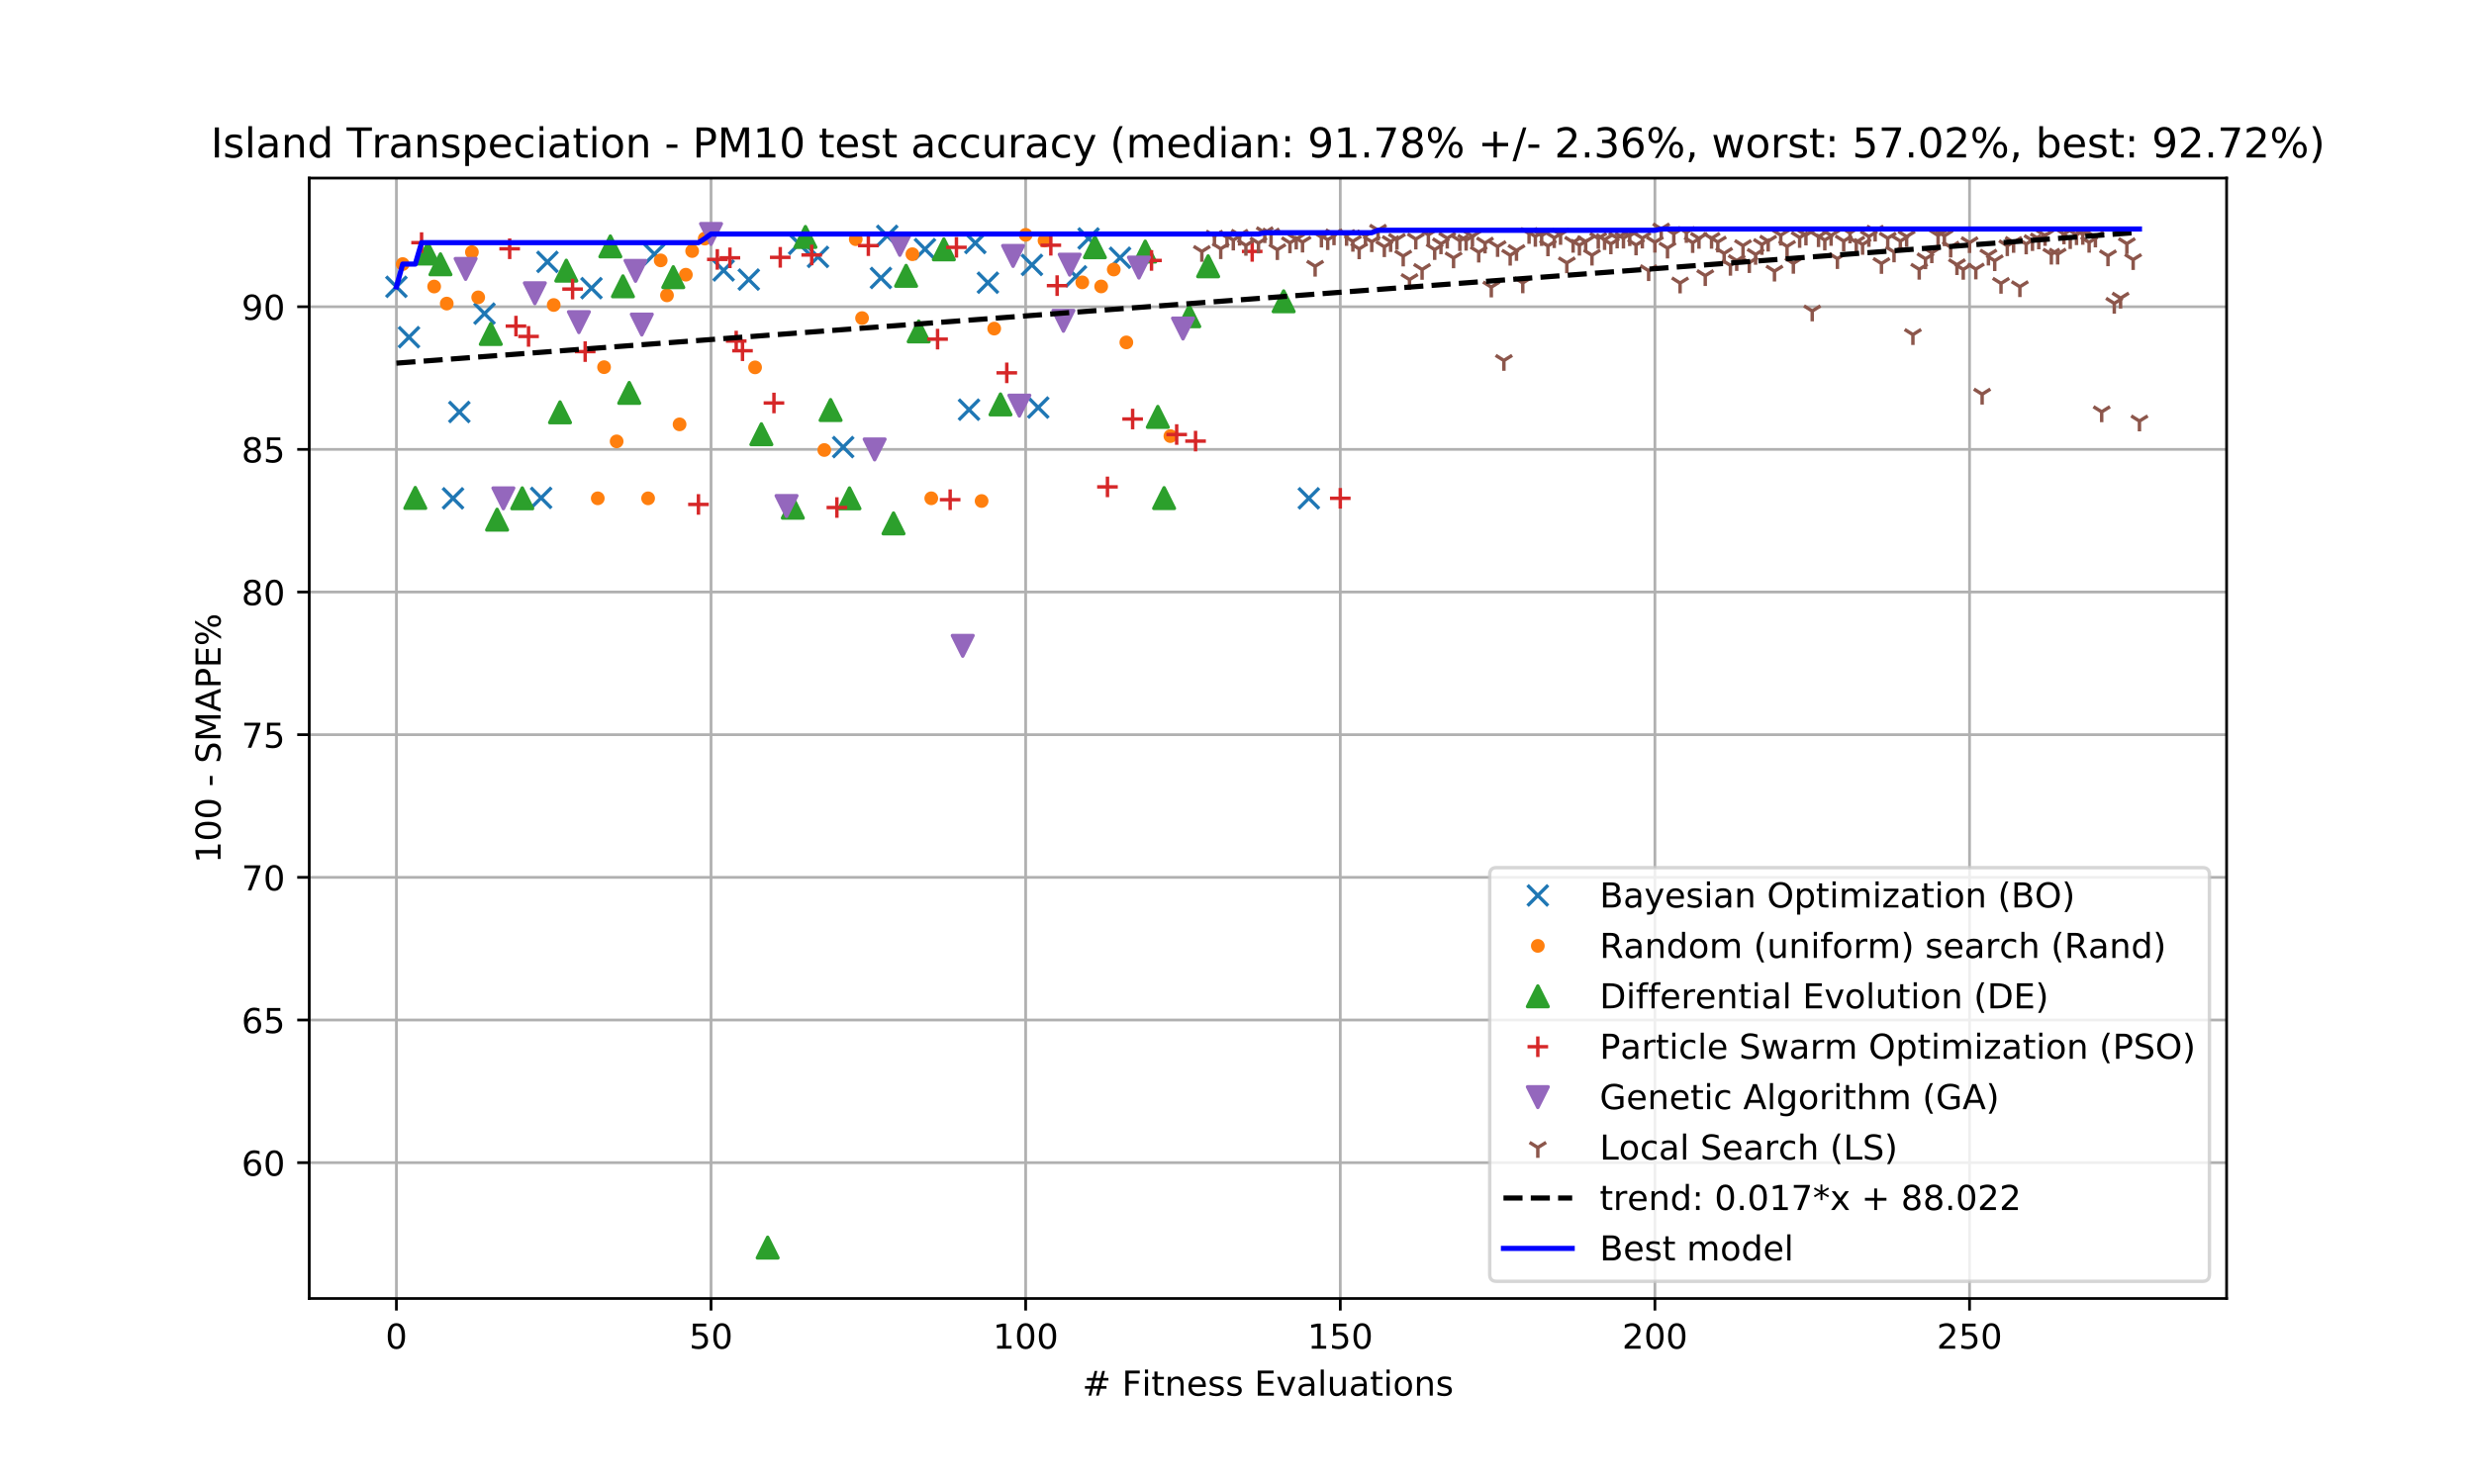 <?xml version="1.0" encoding="utf-8" standalone="no"?>
<!DOCTYPE svg PUBLIC "-//W3C//DTD SVG 1.1//EN"
  "http://www.w3.org/Graphics/SVG/1.1/DTD/svg11.dtd">
<!-- Created with matplotlib (https://matplotlib.org/) -->
<svg height="432pt" version="1.1" viewBox="0 0 720 432" width="720pt" xmlns="http://www.w3.org/2000/svg" xmlns:xlink="http://www.w3.org/1999/xlink">
 <defs>
  <style type="text/css">
*{stroke-linecap:butt;stroke-linejoin:round;white-space:pre;}
  </style>
 </defs>
 <g id="figure_1">
  <g id="patch_1">
   <path d="M 0 432 
L 720 432 
L 720 0 
L 0 0 
z
" style="fill:#ffffff;"/>
  </g>
  <g id="axes_1">
   <g id="patch_2">
    <path d="M 90 378 
L 648 378 
L 648 51.84 
L 90 51.84 
z
" style="fill:#ffffff;"/>
   </g>
   <g id="matplotlib.axis_1">
    <g id="xtick_1">
     <g id="line2d_1">
      <path clip-path="url(#p124ede74d6)" d="M 115.364 378 
L 115.364 51.84 
" style="fill:none;stroke:#b0b0b0;stroke-linecap:square;stroke-width:0.8;"/>
     </g>
     <g id="line2d_2">
      <defs>
       <path d="M 0 0 
L 0 3.5 
" id="mbc2cb94b9b" style="stroke:#000000;stroke-width:0.8;"/>
      </defs>
      <g>
       <use style="stroke:#000000;stroke-width:0.8;" x="115.364" xlink:href="#mbc2cb94b9b" y="378"/>
      </g>
     </g>
     <g id="text_1">
      <!-- 0 -->
      <defs>
       <path d="M 31.781 66.406 
Q 24.172 66.406 20.328 58.906 
Q 16.5 51.422 16.5 36.375 
Q 16.5 21.391 20.328 13.891 
Q 24.172 6.391 31.781 6.391 
Q 39.453 6.391 43.281 13.891 
Q 47.125 21.391 47.125 36.375 
Q 47.125 51.422 43.281 58.906 
Q 39.453 66.406 31.781 66.406 
z
M 31.781 74.219 
Q 44.047 74.219 50.516 64.516 
Q 56.984 54.828 56.984 36.375 
Q 56.984 17.969 50.516 8.266 
Q 44.047 -1.422 31.781 -1.422 
Q 19.531 -1.422 13.062 8.266 
Q 6.594 17.969 6.594 36.375 
Q 6.594 54.828 13.062 64.516 
Q 19.531 74.219 31.781 74.219 
z
" id="DejaVuSans-48"/>
      </defs>
      <g transform="translate(112.182 392.598)scale(0.1 -0.1)">
       <use xlink:href="#DejaVuSans-48"/>
      </g>
     </g>
    </g>
    <g id="xtick_2">
     <g id="line2d_3">
      <path clip-path="url(#p124ede74d6)" d="M 206.929 378 
L 206.929 51.84 
" style="fill:none;stroke:#b0b0b0;stroke-linecap:square;stroke-width:0.8;"/>
     </g>
     <g id="line2d_4">
      <g>
       <use style="stroke:#000000;stroke-width:0.8;" x="206.929" xlink:href="#mbc2cb94b9b" y="378"/>
      </g>
     </g>
     <g id="text_2">
      <!-- 50 -->
      <defs>
       <path d="M 10.797 72.906 
L 49.516 72.906 
L 49.516 64.594 
L 19.828 64.594 
L 19.828 46.734 
Q 21.969 47.469 24.109 47.828 
Q 26.266 48.188 28.422 48.188 
Q 40.625 48.188 47.75 41.5 
Q 54.891 34.812 54.891 23.391 
Q 54.891 11.625 47.562 5.094 
Q 40.234 -1.422 26.906 -1.422 
Q 22.312 -1.422 17.547 -0.641 
Q 12.797 0.141 7.719 1.703 
L 7.719 11.625 
Q 12.109 9.234 16.797 8.062 
Q 21.484 6.891 26.703 6.891 
Q 35.156 6.891 40.078 11.328 
Q 45.016 15.766 45.016 23.391 
Q 45.016 31 40.078 35.438 
Q 35.156 39.891 26.703 39.891 
Q 22.75 39.891 18.812 39.016 
Q 14.891 38.141 10.797 36.281 
z
" id="DejaVuSans-53"/>
      </defs>
      <g transform="translate(200.567 392.598)scale(0.1 -0.1)">
       <use xlink:href="#DejaVuSans-53"/>
       <use x="63.623" xlink:href="#DejaVuSans-48"/>
      </g>
     </g>
    </g>
    <g id="xtick_3">
     <g id="line2d_5">
      <path clip-path="url(#p124ede74d6)" d="M 298.495 378 
L 298.495 51.84 
" style="fill:none;stroke:#b0b0b0;stroke-linecap:square;stroke-width:0.8;"/>
     </g>
     <g id="line2d_6">
      <g>
       <use style="stroke:#000000;stroke-width:0.8;" x="298.495" xlink:href="#mbc2cb94b9b" y="378"/>
      </g>
     </g>
     <g id="text_3">
      <!-- 100 -->
      <defs>
       <path d="M 12.406 8.297 
L 28.516 8.297 
L 28.516 63.922 
L 10.984 60.406 
L 10.984 69.391 
L 28.422 72.906 
L 38.281 72.906 
L 38.281 8.297 
L 54.391 8.297 
L 54.391 0 
L 12.406 0 
z
" id="DejaVuSans-49"/>
      </defs>
      <g transform="translate(288.951 392.598)scale(0.1 -0.1)">
       <use xlink:href="#DejaVuSans-49"/>
       <use x="63.623" xlink:href="#DejaVuSans-48"/>
       <use x="127.246" xlink:href="#DejaVuSans-48"/>
      </g>
     </g>
    </g>
    <g id="xtick_4">
     <g id="line2d_7">
      <path clip-path="url(#p124ede74d6)" d="M 390.06 378 
L 390.06 51.84 
" style="fill:none;stroke:#b0b0b0;stroke-linecap:square;stroke-width:0.8;"/>
     </g>
     <g id="line2d_8">
      <g>
       <use style="stroke:#000000;stroke-width:0.8;" x="390.06" xlink:href="#mbc2cb94b9b" y="378"/>
      </g>
     </g>
     <g id="text_4">
      <!-- 150 -->
      <g transform="translate(380.516 392.598)scale(0.1 -0.1)">
       <use xlink:href="#DejaVuSans-49"/>
       <use x="63.623" xlink:href="#DejaVuSans-53"/>
       <use x="127.246" xlink:href="#DejaVuSans-48"/>
      </g>
     </g>
    </g>
    <g id="xtick_5">
     <g id="line2d_9">
      <path clip-path="url(#p124ede74d6)" d="M 481.626 378 
L 481.626 51.84 
" style="fill:none;stroke:#b0b0b0;stroke-linecap:square;stroke-width:0.8;"/>
     </g>
     <g id="line2d_10">
      <g>
       <use style="stroke:#000000;stroke-width:0.8;" x="481.626" xlink:href="#mbc2cb94b9b" y="378"/>
      </g>
     </g>
     <g id="text_5">
      <!-- 200 -->
      <defs>
       <path d="M 19.188 8.297 
L 53.609 8.297 
L 53.609 0 
L 7.328 0 
L 7.328 8.297 
Q 12.938 14.109 22.625 23.891 
Q 32.328 33.688 34.812 36.531 
Q 39.547 41.844 41.422 45.531 
Q 43.312 49.219 43.312 52.781 
Q 43.312 58.594 39.234 62.25 
Q 35.156 65.922 28.609 65.922 
Q 23.969 65.922 18.812 64.312 
Q 13.672 62.703 7.812 59.422 
L 7.812 69.391 
Q 13.766 71.781 18.938 73 
Q 24.125 74.219 28.422 74.219 
Q 39.75 74.219 46.484 68.547 
Q 53.219 62.891 53.219 53.422 
Q 53.219 48.922 51.531 44.891 
Q 49.859 40.875 45.406 35.406 
Q 44.188 33.984 37.641 27.219 
Q 31.109 20.453 19.188 8.297 
z
" id="DejaVuSans-50"/>
      </defs>
      <g transform="translate(472.082 392.598)scale(0.1 -0.1)">
       <use xlink:href="#DejaVuSans-50"/>
       <use x="63.623" xlink:href="#DejaVuSans-48"/>
       <use x="127.246" xlink:href="#DejaVuSans-48"/>
      </g>
     </g>
    </g>
    <g id="xtick_6">
     <g id="line2d_11">
      <path clip-path="url(#p124ede74d6)" d="M 573.191 378 
L 573.191 51.84 
" style="fill:none;stroke:#b0b0b0;stroke-linecap:square;stroke-width:0.8;"/>
     </g>
     <g id="line2d_12">
      <g>
       <use style="stroke:#000000;stroke-width:0.8;" x="573.191" xlink:href="#mbc2cb94b9b" y="378"/>
      </g>
     </g>
     <g id="text_6">
      <!-- 250 -->
      <g transform="translate(563.647 392.598)scale(0.1 -0.1)">
       <use xlink:href="#DejaVuSans-50"/>
       <use x="63.623" xlink:href="#DejaVuSans-53"/>
       <use x="127.246" xlink:href="#DejaVuSans-48"/>
      </g>
     </g>
    </g>
    <g id="text_7">
     <!-- # Fitness Evaluations -->
     <defs>
      <path d="M 51.125 44 
L 36.922 44 
L 32.812 27.688 
L 47.125 27.688 
z
M 43.797 71.781 
L 38.719 51.516 
L 52.984 51.516 
L 58.109 71.781 
L 65.922 71.781 
L 60.891 51.516 
L 76.125 51.516 
L 76.125 44 
L 58.984 44 
L 54.984 27.688 
L 70.516 27.688 
L 70.516 20.219 
L 53.078 20.219 
L 48 0 
L 40.188 0 
L 45.219 20.219 
L 30.906 20.219 
L 25.875 0 
L 18.016 0 
L 23.094 20.219 
L 7.719 20.219 
L 7.719 27.688 
L 24.906 27.688 
L 29 44 
L 13.281 44 
L 13.281 51.516 
L 30.906 51.516 
L 35.891 71.781 
z
" id="DejaVuSans-35"/>
      <path id="DejaVuSans-32"/>
      <path d="M 9.812 72.906 
L 51.703 72.906 
L 51.703 64.594 
L 19.672 64.594 
L 19.672 43.109 
L 48.578 43.109 
L 48.578 34.812 
L 19.672 34.812 
L 19.672 0 
L 9.812 0 
z
" id="DejaVuSans-70"/>
      <path d="M 9.422 54.688 
L 18.406 54.688 
L 18.406 0 
L 9.422 0 
z
M 9.422 75.984 
L 18.406 75.984 
L 18.406 64.594 
L 9.422 64.594 
z
" id="DejaVuSans-105"/>
      <path d="M 18.312 70.219 
L 18.312 54.688 
L 36.812 54.688 
L 36.812 47.703 
L 18.312 47.703 
L 18.312 18.016 
Q 18.312 11.328 20.141 9.422 
Q 21.969 7.516 27.594 7.516 
L 36.812 7.516 
L 36.812 0 
L 27.594 0 
Q 17.188 0 13.234 3.875 
Q 9.281 7.766 9.281 18.016 
L 9.281 47.703 
L 2.688 47.703 
L 2.688 54.688 
L 9.281 54.688 
L 9.281 70.219 
z
" id="DejaVuSans-116"/>
      <path d="M 54.891 33.016 
L 54.891 0 
L 45.906 0 
L 45.906 32.719 
Q 45.906 40.484 42.875 44.328 
Q 39.844 48.188 33.797 48.188 
Q 26.516 48.188 22.312 43.547 
Q 18.109 38.922 18.109 30.906 
L 18.109 0 
L 9.078 0 
L 9.078 54.688 
L 18.109 54.688 
L 18.109 46.188 
Q 21.344 51.125 25.703 53.562 
Q 30.078 56 35.797 56 
Q 45.219 56 50.047 50.172 
Q 54.891 44.344 54.891 33.016 
z
" id="DejaVuSans-110"/>
      <path d="M 56.203 29.594 
L 56.203 25.203 
L 14.891 25.203 
Q 15.484 15.922 20.484 11.062 
Q 25.484 6.203 34.422 6.203 
Q 39.594 6.203 44.453 7.469 
Q 49.312 8.734 54.109 11.281 
L 54.109 2.781 
Q 49.266 0.734 44.188 -0.344 
Q 39.109 -1.422 33.891 -1.422 
Q 20.797 -1.422 13.156 6.188 
Q 5.516 13.812 5.516 26.812 
Q 5.516 40.234 12.766 48.109 
Q 20.016 56 32.328 56 
Q 43.359 56 49.781 48.891 
Q 56.203 41.797 56.203 29.594 
z
M 47.219 32.234 
Q 47.125 39.594 43.094 43.984 
Q 39.062 48.391 32.422 48.391 
Q 24.906 48.391 20.391 44.141 
Q 15.875 39.891 15.188 32.172 
z
" id="DejaVuSans-101"/>
      <path d="M 44.281 53.078 
L 44.281 44.578 
Q 40.484 46.531 36.375 47.5 
Q 32.281 48.484 27.875 48.484 
Q 21.188 48.484 17.844 46.438 
Q 14.5 44.391 14.5 40.281 
Q 14.5 37.156 16.891 35.375 
Q 19.281 33.594 26.516 31.984 
L 29.594 31.297 
Q 39.156 29.25 43.188 25.516 
Q 47.219 21.781 47.219 15.094 
Q 47.219 7.469 41.188 3.016 
Q 35.156 -1.422 24.609 -1.422 
Q 20.219 -1.422 15.453 -0.562 
Q 10.688 0.297 5.422 2 
L 5.422 11.281 
Q 10.406 8.688 15.234 7.391 
Q 20.062 6.109 24.812 6.109 
Q 31.156 6.109 34.562 8.281 
Q 37.984 10.453 37.984 14.406 
Q 37.984 18.062 35.516 20.016 
Q 33.062 21.969 24.703 23.781 
L 21.578 24.516 
Q 13.234 26.266 9.516 29.906 
Q 5.812 33.547 5.812 39.891 
Q 5.812 47.609 11.281 51.797 
Q 16.75 56 26.812 56 
Q 31.781 56 36.172 55.266 
Q 40.578 54.547 44.281 53.078 
z
" id="DejaVuSans-115"/>
      <path d="M 9.812 72.906 
L 55.906 72.906 
L 55.906 64.594 
L 19.672 64.594 
L 19.672 43.016 
L 54.391 43.016 
L 54.391 34.719 
L 19.672 34.719 
L 19.672 8.297 
L 56.781 8.297 
L 56.781 0 
L 9.812 0 
z
" id="DejaVuSans-69"/>
      <path d="M 2.984 54.688 
L 12.5 54.688 
L 29.594 8.797 
L 46.688 54.688 
L 56.203 54.688 
L 35.688 0 
L 23.484 0 
z
" id="DejaVuSans-118"/>
      <path d="M 34.281 27.484 
Q 23.391 27.484 19.188 25 
Q 14.984 22.516 14.984 16.5 
Q 14.984 11.719 18.141 8.906 
Q 21.297 6.109 26.703 6.109 
Q 34.188 6.109 38.703 11.406 
Q 43.219 16.703 43.219 25.484 
L 43.219 27.484 
z
M 52.203 31.203 
L 52.203 0 
L 43.219 0 
L 43.219 8.297 
Q 40.141 3.328 35.547 0.953 
Q 30.953 -1.422 24.312 -1.422 
Q 15.922 -1.422 10.953 3.297 
Q 6 8.016 6 15.922 
Q 6 25.141 12.172 29.828 
Q 18.359 34.516 30.609 34.516 
L 43.219 34.516 
L 43.219 35.406 
Q 43.219 41.609 39.141 45 
Q 35.062 48.391 27.688 48.391 
Q 23 48.391 18.547 47.266 
Q 14.109 46.141 10.016 43.891 
L 10.016 52.203 
Q 14.938 54.109 19.578 55.047 
Q 24.219 56 28.609 56 
Q 40.484 56 46.344 49.844 
Q 52.203 43.703 52.203 31.203 
z
" id="DejaVuSans-97"/>
      <path d="M 9.422 75.984 
L 18.406 75.984 
L 18.406 0 
L 9.422 0 
z
" id="DejaVuSans-108"/>
      <path d="M 8.5 21.578 
L 8.5 54.688 
L 17.484 54.688 
L 17.484 21.922 
Q 17.484 14.156 20.5 10.266 
Q 23.531 6.391 29.594 6.391 
Q 36.859 6.391 41.078 11.031 
Q 45.312 15.672 45.312 23.688 
L 45.312 54.688 
L 54.297 54.688 
L 54.297 0 
L 45.312 0 
L 45.312 8.406 
Q 42.047 3.422 37.719 1 
Q 33.406 -1.422 27.688 -1.422 
Q 18.266 -1.422 13.375 4.438 
Q 8.5 10.297 8.5 21.578 
z
M 31.109 56 
z
" id="DejaVuSans-117"/>
      <path d="M 30.609 48.391 
Q 23.391 48.391 19.188 42.75 
Q 14.984 37.109 14.984 27.297 
Q 14.984 17.484 19.156 11.844 
Q 23.344 6.203 30.609 6.203 
Q 37.797 6.203 41.984 11.859 
Q 46.188 17.531 46.188 27.297 
Q 46.188 37.016 41.984 42.703 
Q 37.797 48.391 30.609 48.391 
z
M 30.609 56 
Q 42.328 56 49.016 48.375 
Q 55.719 40.766 55.719 27.297 
Q 55.719 13.875 49.016 6.219 
Q 42.328 -1.422 30.609 -1.422 
Q 18.844 -1.422 12.172 6.219 
Q 5.516 13.875 5.516 27.297 
Q 5.516 40.766 12.172 48.375 
Q 18.844 56 30.609 56 
z
" id="DejaVuSans-111"/>
     </defs>
     <g transform="translate(314.971 406.277)scale(0.1 -0.1)">
      <use xlink:href="#DejaVuSans-35"/>
      <use x="83.789" xlink:href="#DejaVuSans-32"/>
      <use x="115.576" xlink:href="#DejaVuSans-70"/>
      <use x="172.986" xlink:href="#DejaVuSans-105"/>
      <use x="200.77" xlink:href="#DejaVuSans-116"/>
      <use x="239.979" xlink:href="#DejaVuSans-110"/>
      <use x="303.357" xlink:href="#DejaVuSans-101"/>
      <use x="364.881" xlink:href="#DejaVuSans-115"/>
      <use x="416.98" xlink:href="#DejaVuSans-115"/>
      <use x="469.08" xlink:href="#DejaVuSans-32"/>
      <use x="500.867" xlink:href="#DejaVuSans-69"/>
      <use x="564.051" xlink:href="#DejaVuSans-118"/>
      <use x="623.23" xlink:href="#DejaVuSans-97"/>
      <use x="684.51" xlink:href="#DejaVuSans-108"/>
      <use x="712.293" xlink:href="#DejaVuSans-117"/>
      <use x="775.672" xlink:href="#DejaVuSans-97"/>
      <use x="836.951" xlink:href="#DejaVuSans-116"/>
      <use x="876.16" xlink:href="#DejaVuSans-105"/>
      <use x="903.943" xlink:href="#DejaVuSans-111"/>
      <use x="965.125" xlink:href="#DejaVuSans-110"/>
      <use x="1028.504" xlink:href="#DejaVuSans-115"/>
     </g>
    </g>
   </g>
   <g id="matplotlib.axis_2">
    <g id="ytick_1">
     <g id="line2d_13">
      <path clip-path="url(#p124ede74d6)" d="M 90 338.462 
L 648 338.462 
" style="fill:none;stroke:#b0b0b0;stroke-linecap:square;stroke-width:0.8;"/>
     </g>
     <g id="line2d_14">
      <defs>
       <path d="M 0 0 
L -3.5 0 
" id="m2f4e280102" style="stroke:#000000;stroke-width:0.8;"/>
      </defs>
      <g>
       <use style="stroke:#000000;stroke-width:0.8;" x="90" xlink:href="#m2f4e280102" y="338.462"/>
      </g>
     </g>
     <g id="text_8">
      <!-- 60 -->
      <defs>
       <path d="M 33.016 40.375 
Q 26.375 40.375 22.484 35.828 
Q 18.609 31.297 18.609 23.391 
Q 18.609 15.531 22.484 10.953 
Q 26.375 6.391 33.016 6.391 
Q 39.656 6.391 43.531 10.953 
Q 47.406 15.531 47.406 23.391 
Q 47.406 31.297 43.531 35.828 
Q 39.656 40.375 33.016 40.375 
z
M 52.594 71.297 
L 52.594 62.312 
Q 48.875 64.062 45.094 64.984 
Q 41.312 65.922 37.594 65.922 
Q 27.828 65.922 22.672 59.328 
Q 17.531 52.734 16.797 39.406 
Q 19.672 43.656 24.016 45.922 
Q 28.375 48.188 33.594 48.188 
Q 44.578 48.188 50.953 41.516 
Q 57.328 34.859 57.328 23.391 
Q 57.328 12.156 50.688 5.359 
Q 44.047 -1.422 33.016 -1.422 
Q 20.359 -1.422 13.672 8.266 
Q 6.984 17.969 6.984 36.375 
Q 6.984 53.656 15.188 63.938 
Q 23.391 74.219 37.203 74.219 
Q 40.922 74.219 44.703 73.484 
Q 48.484 72.75 52.594 71.297 
z
" id="DejaVuSans-54"/>
      </defs>
      <g transform="translate(70.275 342.262)scale(0.1 -0.1)">
       <use xlink:href="#DejaVuSans-54"/>
       <use x="63.623" xlink:href="#DejaVuSans-48"/>
      </g>
     </g>
    </g>
    <g id="ytick_2">
     <g id="line2d_15">
      <path clip-path="url(#p124ede74d6)" d="M 90 296.933 
L 648 296.933 
" style="fill:none;stroke:#b0b0b0;stroke-linecap:square;stroke-width:0.8;"/>
     </g>
     <g id="line2d_16">
      <g>
       <use style="stroke:#000000;stroke-width:0.8;" x="90" xlink:href="#m2f4e280102" y="296.933"/>
      </g>
     </g>
     <g id="text_9">
      <!-- 65 -->
      <g transform="translate(70.275 300.733)scale(0.1 -0.1)">
       <use xlink:href="#DejaVuSans-54"/>
       <use x="63.623" xlink:href="#DejaVuSans-53"/>
      </g>
     </g>
    </g>
    <g id="ytick_3">
     <g id="line2d_17">
      <path clip-path="url(#p124ede74d6)" d="M 90 255.404 
L 648 255.404 
" style="fill:none;stroke:#b0b0b0;stroke-linecap:square;stroke-width:0.8;"/>
     </g>
     <g id="line2d_18">
      <g>
       <use style="stroke:#000000;stroke-width:0.8;" x="90" xlink:href="#m2f4e280102" y="255.404"/>
      </g>
     </g>
     <g id="text_10">
      <!-- 70 -->
      <defs>
       <path d="M 8.203 72.906 
L 55.078 72.906 
L 55.078 68.703 
L 28.609 0 
L 18.312 0 
L 43.219 64.594 
L 8.203 64.594 
z
" id="DejaVuSans-55"/>
      </defs>
      <g transform="translate(70.275 259.204)scale(0.1 -0.1)">
       <use xlink:href="#DejaVuSans-55"/>
       <use x="63.623" xlink:href="#DejaVuSans-48"/>
      </g>
     </g>
    </g>
    <g id="ytick_4">
     <g id="line2d_19">
      <path clip-path="url(#p124ede74d6)" d="M 90 213.875 
L 648 213.875 
" style="fill:none;stroke:#b0b0b0;stroke-linecap:square;stroke-width:0.8;"/>
     </g>
     <g id="line2d_20">
      <g>
       <use style="stroke:#000000;stroke-width:0.8;" x="90" xlink:href="#m2f4e280102" y="213.875"/>
      </g>
     </g>
     <g id="text_11">
      <!-- 75 -->
      <g transform="translate(70.275 217.675)scale(0.1 -0.1)">
       <use xlink:href="#DejaVuSans-55"/>
       <use x="63.623" xlink:href="#DejaVuSans-53"/>
      </g>
     </g>
    </g>
    <g id="ytick_5">
     <g id="line2d_21">
      <path clip-path="url(#p124ede74d6)" d="M 90 172.346 
L 648 172.346 
" style="fill:none;stroke:#b0b0b0;stroke-linecap:square;stroke-width:0.8;"/>
     </g>
     <g id="line2d_22">
      <g>
       <use style="stroke:#000000;stroke-width:0.8;" x="90" xlink:href="#m2f4e280102" y="172.346"/>
      </g>
     </g>
     <g id="text_12">
      <!-- 80 -->
      <defs>
       <path d="M 31.781 34.625 
Q 24.75 34.625 20.719 30.859 
Q 16.703 27.094 16.703 20.516 
Q 16.703 13.922 20.719 10.156 
Q 24.75 6.391 31.781 6.391 
Q 38.812 6.391 42.859 10.172 
Q 46.922 13.969 46.922 20.516 
Q 46.922 27.094 42.891 30.859 
Q 38.875 34.625 31.781 34.625 
z
M 21.922 38.812 
Q 15.578 40.375 12.031 44.719 
Q 8.5 49.078 8.5 55.328 
Q 8.5 64.062 14.719 69.141 
Q 20.953 74.219 31.781 74.219 
Q 42.672 74.219 48.875 69.141 
Q 55.078 64.062 55.078 55.328 
Q 55.078 49.078 51.531 44.719 
Q 48 40.375 41.703 38.812 
Q 48.828 37.156 52.797 32.312 
Q 56.781 27.484 56.781 20.516 
Q 56.781 9.906 50.312 4.234 
Q 43.844 -1.422 31.781 -1.422 
Q 19.734 -1.422 13.25 4.234 
Q 6.781 9.906 6.781 20.516 
Q 6.781 27.484 10.781 32.312 
Q 14.797 37.156 21.922 38.812 
z
M 18.312 54.391 
Q 18.312 48.734 21.844 45.562 
Q 25.391 42.391 31.781 42.391 
Q 38.141 42.391 41.719 45.562 
Q 45.312 48.734 45.312 54.391 
Q 45.312 60.062 41.719 63.234 
Q 38.141 66.406 31.781 66.406 
Q 25.391 66.406 21.844 63.234 
Q 18.312 60.062 18.312 54.391 
z
" id="DejaVuSans-56"/>
      </defs>
      <g transform="translate(70.275 176.146)scale(0.1 -0.1)">
       <use xlink:href="#DejaVuSans-56"/>
       <use x="63.623" xlink:href="#DejaVuSans-48"/>
      </g>
     </g>
    </g>
    <g id="ytick_6">
     <g id="line2d_23">
      <path clip-path="url(#p124ede74d6)" d="M 90 130.817 
L 648 130.817 
" style="fill:none;stroke:#b0b0b0;stroke-linecap:square;stroke-width:0.8;"/>
     </g>
     <g id="line2d_24">
      <g>
       <use style="stroke:#000000;stroke-width:0.8;" x="90" xlink:href="#m2f4e280102" y="130.817"/>
      </g>
     </g>
     <g id="text_13">
      <!-- 85 -->
      <g transform="translate(70.275 134.617)scale(0.1 -0.1)">
       <use xlink:href="#DejaVuSans-56"/>
       <use x="63.623" xlink:href="#DejaVuSans-53"/>
      </g>
     </g>
    </g>
    <g id="ytick_7">
     <g id="line2d_25">
      <path clip-path="url(#p124ede74d6)" d="M 90 89.288 
L 648 89.288 
" style="fill:none;stroke:#b0b0b0;stroke-linecap:square;stroke-width:0.8;"/>
     </g>
     <g id="line2d_26">
      <g>
       <use style="stroke:#000000;stroke-width:0.8;" x="90" xlink:href="#m2f4e280102" y="89.288"/>
      </g>
     </g>
     <g id="text_14">
      <!-- 90 -->
      <defs>
       <path d="M 10.984 1.516 
L 10.984 10.5 
Q 14.703 8.734 18.5 7.812 
Q 22.312 6.891 25.984 6.891 
Q 35.75 6.891 40.891 13.453 
Q 46.047 20.016 46.781 33.406 
Q 43.953 29.203 39.594 26.953 
Q 35.25 24.703 29.984 24.703 
Q 19.047 24.703 12.672 31.312 
Q 6.297 37.938 6.297 49.422 
Q 6.297 60.641 12.938 67.422 
Q 19.578 74.219 30.609 74.219 
Q 43.266 74.219 49.922 64.516 
Q 56.594 54.828 56.594 36.375 
Q 56.594 19.141 48.406 8.859 
Q 40.234 -1.422 26.422 -1.422 
Q 22.703 -1.422 18.891 -0.688 
Q 15.094 0.047 10.984 1.516 
z
M 30.609 32.422 
Q 37.25 32.422 41.125 36.953 
Q 45.016 41.5 45.016 49.422 
Q 45.016 57.281 41.125 61.844 
Q 37.25 66.406 30.609 66.406 
Q 23.969 66.406 20.094 61.844 
Q 16.219 57.281 16.219 49.422 
Q 16.219 41.5 20.094 36.953 
Q 23.969 32.422 30.609 32.422 
z
" id="DejaVuSans-57"/>
      </defs>
      <g transform="translate(70.275 93.088)scale(0.1 -0.1)">
       <use xlink:href="#DejaVuSans-57"/>
       <use x="63.623" xlink:href="#DejaVuSans-48"/>
      </g>
     </g>
    </g>
    <g id="text_15">
     <!-- 100 - SMAPE% -->
     <defs>
      <path d="M 4.891 31.391 
L 31.203 31.391 
L 31.203 23.391 
L 4.891 23.391 
z
" id="DejaVuSans-45"/>
      <path d="M 53.516 70.516 
L 53.516 60.891 
Q 47.906 63.578 42.922 64.891 
Q 37.938 66.219 33.297 66.219 
Q 25.25 66.219 20.875 63.094 
Q 16.5 59.969 16.5 54.203 
Q 16.5 49.359 19.406 46.891 
Q 22.312 44.438 30.422 42.922 
L 36.375 41.703 
Q 47.406 39.594 52.656 34.297 
Q 57.906 29 57.906 20.125 
Q 57.906 9.516 50.797 4.047 
Q 43.703 -1.422 29.984 -1.422 
Q 24.812 -1.422 18.969 -0.25 
Q 13.141 0.922 6.891 3.219 
L 6.891 13.375 
Q 12.891 10.016 18.656 8.297 
Q 24.422 6.594 29.984 6.594 
Q 38.422 6.594 43.016 9.906 
Q 47.609 13.234 47.609 19.391 
Q 47.609 24.75 44.312 27.781 
Q 41.016 30.812 33.5 32.328 
L 27.484 33.5 
Q 16.453 35.688 11.516 40.375 
Q 6.594 45.062 6.594 53.422 
Q 6.594 63.094 13.406 68.656 
Q 20.219 74.219 32.172 74.219 
Q 37.312 74.219 42.625 73.281 
Q 47.953 72.359 53.516 70.516 
z
" id="DejaVuSans-83"/>
      <path d="M 9.812 72.906 
L 24.516 72.906 
L 43.109 23.297 
L 61.812 72.906 
L 76.516 72.906 
L 76.516 0 
L 66.891 0 
L 66.891 64.016 
L 48.094 14.016 
L 38.188 14.016 
L 19.391 64.016 
L 19.391 0 
L 9.812 0 
z
" id="DejaVuSans-77"/>
      <path d="M 34.188 63.188 
L 20.797 26.906 
L 47.609 26.906 
z
M 28.609 72.906 
L 39.797 72.906 
L 67.578 0 
L 57.328 0 
L 50.688 18.703 
L 17.828 18.703 
L 11.188 0 
L 0.781 0 
z
" id="DejaVuSans-65"/>
      <path d="M 19.672 64.797 
L 19.672 37.406 
L 32.078 37.406 
Q 38.969 37.406 42.719 40.969 
Q 46.484 44.531 46.484 51.125 
Q 46.484 57.672 42.719 61.234 
Q 38.969 64.797 32.078 64.797 
z
M 9.812 72.906 
L 32.078 72.906 
Q 44.344 72.906 50.609 67.359 
Q 56.891 61.812 56.891 51.125 
Q 56.891 40.328 50.609 34.812 
Q 44.344 29.297 32.078 29.297 
L 19.672 29.297 
L 19.672 0 
L 9.812 0 
z
" id="DejaVuSans-80"/>
      <path d="M 72.703 32.078 
Q 68.453 32.078 66.031 28.469 
Q 63.625 24.859 63.625 18.406 
Q 63.625 12.062 66.031 8.422 
Q 68.453 4.781 72.703 4.781 
Q 76.859 4.781 79.266 8.422 
Q 81.688 12.062 81.688 18.406 
Q 81.688 24.812 79.266 28.438 
Q 76.859 32.078 72.703 32.078 
z
M 72.703 38.281 
Q 80.422 38.281 84.953 32.906 
Q 89.5 27.547 89.5 18.406 
Q 89.5 9.281 84.938 3.922 
Q 80.375 -1.422 72.703 -1.422 
Q 64.891 -1.422 60.344 3.922 
Q 55.812 9.281 55.812 18.406 
Q 55.812 27.594 60.375 32.938 
Q 64.938 38.281 72.703 38.281 
z
M 22.312 68.016 
Q 18.109 68.016 15.688 64.375 
Q 13.281 60.75 13.281 54.391 
Q 13.281 47.953 15.672 44.328 
Q 18.062 40.719 22.312 40.719 
Q 26.562 40.719 28.969 44.328 
Q 31.391 47.953 31.391 54.391 
Q 31.391 60.688 28.953 64.344 
Q 26.516 68.016 22.312 68.016 
z
M 66.406 74.219 
L 74.219 74.219 
L 28.609 -1.422 
L 20.797 -1.422 
z
M 22.312 74.219 
Q 30.031 74.219 34.609 68.875 
Q 39.203 63.531 39.203 54.391 
Q 39.203 45.172 34.641 39.844 
Q 30.078 34.516 22.312 34.516 
Q 14.547 34.516 10.031 39.859 
Q 5.516 45.219 5.516 54.391 
Q 5.516 63.484 10.047 68.844 
Q 14.594 74.219 22.312 74.219 
z
" id="DejaVuSans-37"/>
     </defs>
     <g transform="translate(64.195 251.279)rotate(-90)scale(0.1 -0.1)">
      <use xlink:href="#DejaVuSans-49"/>
      <use x="63.623" xlink:href="#DejaVuSans-48"/>
      <use x="127.246" xlink:href="#DejaVuSans-48"/>
      <use x="190.869" xlink:href="#DejaVuSans-32"/>
      <use x="222.656" xlink:href="#DejaVuSans-45"/>
      <use x="258.74" xlink:href="#DejaVuSans-32"/>
      <use x="290.527" xlink:href="#DejaVuSans-83"/>
      <use x="354.004" xlink:href="#DejaVuSans-77"/>
      <use x="440.283" xlink:href="#DejaVuSans-65"/>
      <use x="508.691" xlink:href="#DejaVuSans-80"/>
      <use x="568.994" xlink:href="#DejaVuSans-69"/>
      <use x="632.178" xlink:href="#DejaVuSans-37"/>
     </g>
    </g>
   </g>
   <g id="line2d_27">
    <defs>
     <path d="M -3 3 
L 3 -3 
M -3 -3 
L 3 3 
" id="m094b0c4267" style="stroke:#1f77b4;"/>
    </defs>
    <g clip-path="url(#p124ede74d6)">
     <use style="fill:#1f77b4;stroke:#1f77b4;" x="115.364" xlink:href="#m094b0c4267" y="83.49"/>
     <use style="fill:#1f77b4;stroke:#1f77b4;" x="119.026" xlink:href="#m094b0c4267" y="98.16"/>
     <use style="fill:#1f77b4;stroke:#1f77b4;" x="131.845" xlink:href="#m094b0c4267" y="145.067"/>
     <use style="fill:#1f77b4;stroke:#1f77b4;" x="133.677" xlink:href="#m094b0c4267" y="119.929"/>
     <use style="fill:#1f77b4;stroke:#1f77b4;" x="141.002" xlink:href="#m094b0c4267" y="91.297"/>
     <use style="fill:#1f77b4;stroke:#1f77b4;" x="157.484" xlink:href="#m094b0c4267" y="144.937"/>
     <use style="fill:#1f77b4;stroke:#1f77b4;" x="159.315" xlink:href="#m094b0c4267" y="76.232"/>
     <use style="fill:#1f77b4;stroke:#1f77b4;" x="172.134" xlink:href="#m094b0c4267" y="83.886"/>
     <use style="fill:#1f77b4;stroke:#1f77b4;" x="190.447" xlink:href="#m094b0c4267" y="73.982"/>
     <use style="fill:#1f77b4;stroke:#1f77b4;" x="210.592" xlink:href="#m094b0c4267" y="78.724"/>
     <use style="fill:#1f77b4;stroke:#1f77b4;" x="217.917" xlink:href="#m094b0c4267" y="81.389"/>
     <use style="fill:#1f77b4;stroke:#1f77b4;" x="232.567" xlink:href="#m094b0c4267" y="70.992"/>
     <use style="fill:#1f77b4;stroke:#1f77b4;" x="238.061" xlink:href="#m094b0c4267" y="74.784"/>
     <use style="fill:#1f77b4;stroke:#1f77b4;" x="245.387" xlink:href="#m094b0c4267" y="130.152"/>
     <use style="fill:#1f77b4;stroke:#1f77b4;" x="256.374" xlink:href="#m094b0c4267" y="80.917"/>
     <use style="fill:#1f77b4;stroke:#1f77b4;" x="258.206" xlink:href="#m094b0c4267" y="68.655"/>
     <use style="fill:#1f77b4;stroke:#1f77b4;" x="269.194" xlink:href="#m094b0c4267" y="72.525"/>
     <use style="fill:#1f77b4;stroke:#1f77b4;" x="282.013" xlink:href="#m094b0c4267" y="119.263"/>
     <use style="fill:#1f77b4;stroke:#1f77b4;" x="283.844" xlink:href="#m094b0c4267" y="70.73"/>
     <use style="fill:#1f77b4;stroke:#1f77b4;" x="287.507" xlink:href="#m094b0c4267" y="82.297"/>
     <use style="fill:#1f77b4;stroke:#1f77b4;" x="300.326" xlink:href="#m094b0c4267" y="77.112"/>
     <use style="fill:#1f77b4;stroke:#1f77b4;" x="302.157" xlink:href="#m094b0c4267" y="118.641"/>
     <use style="fill:#1f77b4;stroke:#1f77b4;" x="313.145" xlink:href="#m094b0c4267" y="80.445"/>
     <use style="fill:#1f77b4;stroke:#1f77b4;" x="316.808" xlink:href="#m094b0c4267" y="69.414"/>
     <use style="fill:#1f77b4;stroke:#1f77b4;" x="325.964" xlink:href="#m094b0c4267" y="75.037"/>
     <use style="fill:#1f77b4;stroke:#1f77b4;" x="380.904" xlink:href="#m094b0c4267" y="145.064"/>
    </g>
   </g>
   <g id="line2d_28">
    <defs>
     <path d="M 0 1.5 
C 0.398 1.5 0.779 1.342 1.061 1.061 
C 1.342 0.779 1.5 0.398 1.5 0 
C 1.5 -0.398 1.342 -0.779 1.061 -1.061 
C 0.779 -1.342 0.398 -1.5 0 -1.5 
C -0.398 -1.5 -0.779 -1.342 -1.061 -1.061 
C -1.342 -0.779 -1.5 -0.398 -1.5 0 
C -1.5 0.398 -1.342 0.779 -1.061 1.061 
C -0.779 1.342 -0.398 1.5 0 1.5 
z
" id="m4861b05419" style="stroke:#ff7f0e;"/>
    </defs>
    <g clip-path="url(#p124ede74d6)">
     <use style="fill:#ff7f0e;stroke:#ff7f0e;" x="117.195" xlink:href="#m4861b05419" y="76.872"/>
     <use style="fill:#ff7f0e;stroke:#ff7f0e;" x="126.351" xlink:href="#m4861b05419" y="83.412"/>
     <use style="fill:#ff7f0e;stroke:#ff7f0e;" x="130.014" xlink:href="#m4861b05419" y="88.375"/>
     <use style="fill:#ff7f0e;stroke:#ff7f0e;" x="137.339" xlink:href="#m4861b05419" y="73.397"/>
     <use style="fill:#ff7f0e;stroke:#ff7f0e;" x="139.171" xlink:href="#m4861b05419" y="86.563"/>
     <use style="fill:#ff7f0e;stroke:#ff7f0e;" x="161.146" xlink:href="#m4861b05419" y="88.789"/>
     <use style="fill:#ff7f0e;stroke:#ff7f0e;" x="173.966" xlink:href="#m4861b05419" y="145.062"/>
     <use style="fill:#ff7f0e;stroke:#ff7f0e;" x="175.797" xlink:href="#m4861b05419" y="106.887"/>
     <use style="fill:#ff7f0e;stroke:#ff7f0e;" x="179.459" xlink:href="#m4861b05419" y="128.492"/>
     <use style="fill:#ff7f0e;stroke:#ff7f0e;" x="188.616" xlink:href="#m4861b05419" y="145.067"/>
     <use style="fill:#ff7f0e;stroke:#ff7f0e;" x="192.279" xlink:href="#m4861b05419" y="75.798"/>
     <use style="fill:#ff7f0e;stroke:#ff7f0e;" x="194.11" xlink:href="#m4861b05419" y="85.974"/>
     <use style="fill:#ff7f0e;stroke:#ff7f0e;" x="197.773" xlink:href="#m4861b05419" y="123.534"/>
     <use style="fill:#ff7f0e;stroke:#ff7f0e;" x="199.604" xlink:href="#m4861b05419" y="79.965"/>
     <use style="fill:#ff7f0e;stroke:#ff7f0e;" x="201.435" xlink:href="#m4861b05419" y="73.077"/>
     <use style="fill:#ff7f0e;stroke:#ff7f0e;" x="205.098" xlink:href="#m4861b05419" y="69.455"/>
     <use style="fill:#ff7f0e;stroke:#ff7f0e;" x="219.748" xlink:href="#m4861b05419" y="106.947"/>
     <use style="fill:#ff7f0e;stroke:#ff7f0e;" x="239.893" xlink:href="#m4861b05419" y="131.001"/>
     <use style="fill:#ff7f0e;stroke:#ff7f0e;" x="249.049" xlink:href="#m4861b05419" y="69.629"/>
     <use style="fill:#ff7f0e;stroke:#ff7f0e;" x="250.881" xlink:href="#m4861b05419" y="92.601"/>
     <use style="fill:#ff7f0e;stroke:#ff7f0e;" x="265.531" xlink:href="#m4861b05419" y="74.004"/>
     <use style="fill:#ff7f0e;stroke:#ff7f0e;" x="271.025" xlink:href="#m4861b05419" y="145.054"/>
     <use style="fill:#ff7f0e;stroke:#ff7f0e;" x="285.675" xlink:href="#m4861b05419" y="145.846"/>
     <use style="fill:#ff7f0e;stroke:#ff7f0e;" x="289.338" xlink:href="#m4861b05419" y="95.655"/>
     <use style="fill:#ff7f0e;stroke:#ff7f0e;" x="298.495" xlink:href="#m4861b05419" y="68.365"/>
     <use style="fill:#ff7f0e;stroke:#ff7f0e;" x="303.989" xlink:href="#m4861b05419" y="70.031"/>
     <use style="fill:#ff7f0e;stroke:#ff7f0e;" x="314.976" xlink:href="#m4861b05419" y="82.198"/>
     <use style="fill:#ff7f0e;stroke:#ff7f0e;" x="320.47" xlink:href="#m4861b05419" y="83.384"/>
     <use style="fill:#ff7f0e;stroke:#ff7f0e;" x="324.133" xlink:href="#m4861b05419" y="78.462"/>
     <use style="fill:#ff7f0e;stroke:#ff7f0e;" x="327.796" xlink:href="#m4861b05419" y="99.676"/>
     <use style="fill:#ff7f0e;stroke:#ff7f0e;" x="340.615" xlink:href="#m4861b05419" y="126.95"/>
    </g>
   </g>
   <g id="line2d_29">
    <defs>
     <path d="M 0 -3 
L -3 3 
L 3 3 
z
" id="me25b29049f" style="stroke:#2ca02c;stroke-linejoin:miter;"/>
    </defs>
    <g clip-path="url(#p124ede74d6)">
     <use style="fill:#2ca02c;stroke:#2ca02c;stroke-linejoin:miter;" x="120.858" xlink:href="#me25b29049f" y="144.943"/>
     <use style="fill:#2ca02c;stroke:#2ca02c;stroke-linejoin:miter;" x="124.52" xlink:href="#me25b29049f" y="73.792"/>
     <use style="fill:#2ca02c;stroke:#2ca02c;stroke-linejoin:miter;" x="128.183" xlink:href="#me25b29049f" y="76.938"/>
     <use style="fill:#2ca02c;stroke:#2ca02c;stroke-linejoin:miter;" x="142.833" xlink:href="#me25b29049f" y="97.219"/>
     <use style="fill:#2ca02c;stroke:#2ca02c;stroke-linejoin:miter;" x="144.665" xlink:href="#me25b29049f" y="151.276"/>
     <use style="fill:#2ca02c;stroke:#2ca02c;stroke-linejoin:miter;" x="151.99" xlink:href="#me25b29049f" y="145.06"/>
     <use style="fill:#2ca02c;stroke:#2ca02c;stroke-linejoin:miter;" x="162.978" xlink:href="#me25b29049f" y="120.027"/>
     <use style="fill:#2ca02c;stroke:#2ca02c;stroke-linejoin:miter;" x="164.809" xlink:href="#me25b29049f" y="78.788"/>
     <use style="fill:#2ca02c;stroke:#2ca02c;stroke-linejoin:miter;" x="177.628" xlink:href="#me25b29049f" y="71.726"/>
     <use style="fill:#2ca02c;stroke:#2ca02c;stroke-linejoin:miter;" x="181.291" xlink:href="#me25b29049f" y="83.345"/>
     <use style="fill:#2ca02c;stroke:#2ca02c;stroke-linejoin:miter;" x="183.122" xlink:href="#me25b29049f" y="114.376"/>
     <use style="fill:#2ca02c;stroke:#2ca02c;stroke-linejoin:miter;" x="195.941" xlink:href="#me25b29049f" y="80.683"/>
     <use style="fill:#2ca02c;stroke:#2ca02c;stroke-linejoin:miter;" x="221.58" xlink:href="#me25b29049f" y="126.409"/>
     <use style="fill:#2ca02c;stroke:#2ca02c;stroke-linejoin:miter;" x="223.411" xlink:href="#me25b29049f" y="363.175"/>
     <use style="fill:#2ca02c;stroke:#2ca02c;stroke-linejoin:miter;" x="230.736" xlink:href="#me25b29049f" y="147.801"/>
     <use style="fill:#2ca02c;stroke:#2ca02c;stroke-linejoin:miter;" x="234.399" xlink:href="#me25b29049f" y="68.979"/>
     <use style="fill:#2ca02c;stroke:#2ca02c;stroke-linejoin:miter;" x="241.724" xlink:href="#me25b29049f" y="119.359"/>
     <use style="fill:#2ca02c;stroke:#2ca02c;stroke-linejoin:miter;" x="247.218" xlink:href="#me25b29049f" y="145.067"/>
     <use style="fill:#2ca02c;stroke:#2ca02c;stroke-linejoin:miter;" x="260.037" xlink:href="#me25b29049f" y="152.361"/>
     <use style="fill:#2ca02c;stroke:#2ca02c;stroke-linejoin:miter;" x="263.7" xlink:href="#me25b29049f" y="80.289"/>
     <use style="fill:#2ca02c;stroke:#2ca02c;stroke-linejoin:miter;" x="267.362" xlink:href="#me25b29049f" y="96.468"/>
     <use style="fill:#2ca02c;stroke:#2ca02c;stroke-linejoin:miter;" x="274.688" xlink:href="#me25b29049f" y="72.589"/>
     <use style="fill:#2ca02c;stroke:#2ca02c;stroke-linejoin:miter;" x="291.169" xlink:href="#me25b29049f" y="117.721"/>
     <use style="fill:#2ca02c;stroke:#2ca02c;stroke-linejoin:miter;" x="318.639" xlink:href="#me25b29049f" y="71.973"/>
     <use style="fill:#2ca02c;stroke:#2ca02c;stroke-linejoin:miter;" x="333.289" xlink:href="#me25b29049f" y="73.224"/>
     <use style="fill:#2ca02c;stroke:#2ca02c;stroke-linejoin:miter;" x="336.952" xlink:href="#me25b29049f" y="121.355"/>
     <use style="fill:#2ca02c;stroke:#2ca02c;stroke-linejoin:miter;" x="338.783" xlink:href="#me25b29049f" y="144.995"/>
     <use style="fill:#2ca02c;stroke:#2ca02c;stroke-linejoin:miter;" x="346.109" xlink:href="#me25b29049f" y="92.063"/>
     <use style="fill:#2ca02c;stroke:#2ca02c;stroke-linejoin:miter;" x="351.603" xlink:href="#me25b29049f" y="77.515"/>
     <use style="fill:#2ca02c;stroke:#2ca02c;stroke-linejoin:miter;" x="373.578" xlink:href="#me25b29049f" y="87.707"/>
    </g>
   </g>
   <g id="line2d_30">
    <defs>
     <path d="M -3 0 
L 3 0 
M 0 3 
L 0 -3 
" id="m4611b00d82" style="stroke:#d62728;"/>
    </defs>
    <g clip-path="url(#p124ede74d6)">
     <use style="fill:#d62728;stroke:#d62728;" x="122.689" xlink:href="#m4611b00d82" y="70.632"/>
     <use style="fill:#d62728;stroke:#d62728;" x="148.327" xlink:href="#m4611b00d82" y="72.416"/>
     <use style="fill:#d62728;stroke:#d62728;" x="150.159" xlink:href="#m4611b00d82" y="94.922"/>
     <use style="fill:#d62728;stroke:#d62728;" x="153.821" xlink:href="#m4611b00d82" y="97.934"/>
     <use style="fill:#d62728;stroke:#d62728;" x="166.64" xlink:href="#m4611b00d82" y="84.151"/>
     <use style="fill:#d62728;stroke:#d62728;" x="170.303" xlink:href="#m4611b00d82" y="102.352"/>
     <use style="fill:#d62728;stroke:#d62728;" x="203.266" xlink:href="#m4611b00d82" y="146.844"/>
     <use style="fill:#d62728;stroke:#d62728;" x="208.76" xlink:href="#m4611b00d82" y="75.514"/>
     <use style="fill:#d62728;stroke:#d62728;" x="212.423" xlink:href="#m4611b00d82" y="75.053"/>
     <use style="fill:#d62728;stroke:#d62728;" x="214.254" xlink:href="#m4611b00d82" y="99.284"/>
     <use style="fill:#d62728;stroke:#d62728;" x="216.086" xlink:href="#m4611b00d82" y="102.103"/>
     <use style="fill:#d62728;stroke:#d62728;" x="225.242" xlink:href="#m4611b00d82" y="117.312"/>
     <use style="fill:#d62728;stroke:#d62728;" x="227.074" xlink:href="#m4611b00d82" y="74.913"/>
     <use style="fill:#d62728;stroke:#d62728;" x="236.23" xlink:href="#m4611b00d82" y="74.228"/>
     <use style="fill:#d62728;stroke:#d62728;" x="243.555" xlink:href="#m4611b00d82" y="147.743"/>
     <use style="fill:#d62728;stroke:#d62728;" x="252.712" xlink:href="#m4611b00d82" y="71.506"/>
     <use style="fill:#d62728;stroke:#d62728;" x="272.856" xlink:href="#m4611b00d82" y="98.721"/>
     <use style="fill:#d62728;stroke:#d62728;" x="276.519" xlink:href="#m4611b00d82" y="145.464"/>
     <use style="fill:#d62728;stroke:#d62728;" x="278.35" xlink:href="#m4611b00d82" y="71.997"/>
     <use style="fill:#d62728;stroke:#d62728;" x="293.001" xlink:href="#m4611b00d82" y="108.534"/>
     <use style="fill:#d62728;stroke:#d62728;" x="305.82" xlink:href="#m4611b00d82" y="71.391"/>
     <use style="fill:#d62728;stroke:#d62728;" x="307.651" xlink:href="#m4611b00d82" y="83.146"/>
     <use style="fill:#d62728;stroke:#d62728;" x="322.302" xlink:href="#m4611b00d82" y="141.739"/>
     <use style="fill:#d62728;stroke:#d62728;" x="329.627" xlink:href="#m4611b00d82" y="121.976"/>
     <use style="fill:#d62728;stroke:#d62728;" x="335.121" xlink:href="#m4611b00d82" y="75.812"/>
     <use style="fill:#d62728;stroke:#d62728;" x="342.446" xlink:href="#m4611b00d82" y="126.487"/>
     <use style="fill:#d62728;stroke:#d62728;" x="347.94" xlink:href="#m4611b00d82" y="128.411"/>
     <use style="fill:#d62728;stroke:#d62728;" x="364.422" xlink:href="#m4611b00d82" y="73.182"/>
     <use style="fill:#d62728;stroke:#d62728;" x="390.06" xlink:href="#m4611b00d82" y="145.057"/>
    </g>
   </g>
   <g id="line2d_31">
    <defs>
     <path d="M -0 3 
L 3 -3 
L -3 -3 
z
" id="maac922ce62" style="stroke:#9467bd;stroke-linejoin:miter;"/>
    </defs>
    <g clip-path="url(#p124ede74d6)">
     <use style="fill:#9467bd;stroke:#9467bd;stroke-linejoin:miter;" x="135.508" xlink:href="#maac922ce62" y="78.287"/>
     <use style="fill:#9467bd;stroke:#9467bd;stroke-linejoin:miter;" x="146.496" xlink:href="#maac922ce62" y="145.076"/>
     <use style="fill:#9467bd;stroke:#9467bd;stroke-linejoin:miter;" x="155.652" xlink:href="#maac922ce62" y="85.375"/>
     <use style="fill:#9467bd;stroke:#9467bd;stroke-linejoin:miter;" x="168.472" xlink:href="#maac922ce62" y="93.781"/>
     <use style="fill:#9467bd;stroke:#9467bd;stroke-linejoin:miter;" x="184.953" xlink:href="#maac922ce62" y="78.853"/>
     <use style="fill:#9467bd;stroke:#9467bd;stroke-linejoin:miter;" x="186.785" xlink:href="#maac922ce62" y="94.479"/>
     <use style="fill:#9467bd;stroke:#9467bd;stroke-linejoin:miter;" x="206.929" xlink:href="#maac922ce62" y="68.116"/>
     <use style="fill:#9467bd;stroke:#9467bd;stroke-linejoin:miter;" x="228.905" xlink:href="#maac922ce62" y="147.302"/>
     <use style="fill:#9467bd;stroke:#9467bd;stroke-linejoin:miter;" x="254.543" xlink:href="#maac922ce62" y="130.838"/>
     <use style="fill:#9467bd;stroke:#9467bd;stroke-linejoin:miter;" x="261.868" xlink:href="#maac922ce62" y="71.283"/>
     <use style="fill:#9467bd;stroke:#9467bd;stroke-linejoin:miter;" x="280.181" xlink:href="#maac922ce62" y="188.004"/>
     <use style="fill:#9467bd;stroke:#9467bd;stroke-linejoin:miter;" x="294.832" xlink:href="#maac922ce62" y="74.511"/>
     <use style="fill:#9467bd;stroke:#9467bd;stroke-linejoin:miter;" x="296.663" xlink:href="#maac922ce62" y="118.081"/>
     <use style="fill:#9467bd;stroke:#9467bd;stroke-linejoin:miter;" x="309.482" xlink:href="#maac922ce62" y="93.387"/>
     <use style="fill:#9467bd;stroke:#9467bd;stroke-linejoin:miter;" x="311.314" xlink:href="#maac922ce62" y="77.054"/>
     <use style="fill:#9467bd;stroke:#9467bd;stroke-linejoin:miter;" x="331.458" xlink:href="#maac922ce62" y="77.9"/>
     <use style="fill:#9467bd;stroke:#9467bd;stroke-linejoin:miter;" x="344.277" xlink:href="#maac922ce62" y="95.634"/>
    </g>
   </g>
   <g id="line2d_32">
    <defs>
     <path d="M 0 0 
L 0 3 
M 0 0 
L 2.4 -1.5 
M 0 0 
L -2.4 -1.5 
" id="m77a5a394a0" style="stroke:#8c564b;"/>
    </defs>
    <g clip-path="url(#p124ede74d6)">
     <use style="fill:#8c564b;stroke:#8c564b;" x="349.771" xlink:href="#m77a5a394a0" y="73.207"/>
     <use style="fill:#8c564b;stroke:#8c564b;" x="353.434" xlink:href="#m77a5a394a0" y="68.747"/>
     <use style="fill:#8c564b;stroke:#8c564b;" x="355.265" xlink:href="#m77a5a394a0" y="72.417"/>
     <use style="fill:#8c564b;stroke:#8c564b;" x="357.096" xlink:href="#m77a5a394a0" y="69.084"/>
     <use style="fill:#8c564b;stroke:#8c564b;" x="358.928" xlink:href="#m77a5a394a0" y="69.898"/>
     <use style="fill:#8c564b;stroke:#8c564b;" x="360.759" xlink:href="#m77a5a394a0" y="68.494"/>
     <use style="fill:#8c564b;stroke:#8c564b;" x="362.59" xlink:href="#m77a5a394a0" y="71.439"/>
     <use style="fill:#8c564b;stroke:#8c564b;" x="366.253" xlink:href="#m77a5a394a0" y="70.768"/>
     <use style="fill:#8c564b;stroke:#8c564b;" x="368.084" xlink:href="#m77a5a394a0" y="67.747"/>
     <use style="fill:#8c564b;stroke:#8c564b;" x="369.916" xlink:href="#m77a5a394a0" y="68.131"/>
     <use style="fill:#8c564b;stroke:#8c564b;" x="371.747" xlink:href="#m77a5a394a0" y="72.695"/>
     <use style="fill:#8c564b;stroke:#8c564b;" x="375.41" xlink:href="#m77a5a394a0" y="70.706"/>
     <use style="fill:#8c564b;stroke:#8c564b;" x="377.241" xlink:href="#m77a5a394a0" y="69.617"/>
     <use style="fill:#8c564b;stroke:#8c564b;" x="379.072" xlink:href="#m77a5a394a0" y="70.499"/>
     <use style="fill:#8c564b;stroke:#8c564b;" x="382.735" xlink:href="#m77a5a394a0" y="77.517"/>
     <use style="fill:#8c564b;stroke:#8c564b;" x="384.566" xlink:href="#m77a5a394a0" y="69.041"/>
     <use style="fill:#8c564b;stroke:#8c564b;" x="386.397" xlink:href="#m77a5a394a0" y="69.797"/>
     <use style="fill:#8c564b;stroke:#8c564b;" x="388.229" xlink:href="#m77a5a394a0" y="68.38"/>
     <use style="fill:#8c564b;stroke:#8c564b;" x="391.891" xlink:href="#m77a5a394a0" y="68.549"/>
     <use style="fill:#8c564b;stroke:#8c564b;" x="393.723" xlink:href="#m77a5a394a0" y="70.263"/>
     <use style="fill:#8c564b;stroke:#8c564b;" x="395.554" xlink:href="#m77a5a394a0" y="72.452"/>
     <use style="fill:#8c564b;stroke:#8c564b;" x="397.385" xlink:href="#m77a5a394a0" y="68.682"/>
     <use style="fill:#8c564b;stroke:#8c564b;" x="399.217" xlink:href="#m77a5a394a0" y="70.389"/>
     <use style="fill:#8c564b;stroke:#8c564b;" x="401.048" xlink:href="#m77a5a394a0" y="67.035"/>
     <use style="fill:#8c564b;stroke:#8c564b;" x="402.879" xlink:href="#m77a5a394a0" y="71.847"/>
     <use style="fill:#8c564b;stroke:#8c564b;" x="404.711" xlink:href="#m77a5a394a0" y="70.336"/>
     <use style="fill:#8c564b;stroke:#8c564b;" x="406.542" xlink:href="#m77a5a394a0" y="69.7"/>
     <use style="fill:#8c564b;stroke:#8c564b;" x="408.373" xlink:href="#m77a5a394a0" y="74.554"/>
     <use style="fill:#8c564b;stroke:#8c564b;" x="410.204" xlink:href="#m77a5a394a0" y="81.394"/>
     <use style="fill:#8c564b;stroke:#8c564b;" x="412.036" xlink:href="#m77a5a394a0" y="69.612"/>
     <use style="fill:#8c564b;stroke:#8c564b;" x="413.867" xlink:href="#m77a5a394a0" y="78.45"/>
     <use style="fill:#8c564b;stroke:#8c564b;" x="415.698" xlink:href="#m77a5a394a0" y="68.366"/>
     <use style="fill:#8c564b;stroke:#8c564b;" x="417.53" xlink:href="#m77a5a394a0" y="72.669"/>
     <use style="fill:#8c564b;stroke:#8c564b;" x="419.361" xlink:href="#m77a5a394a0" y="70.998"/>
     <use style="fill:#8c564b;stroke:#8c564b;" x="421.192" xlink:href="#m77a5a394a0" y="69.361"/>
     <use style="fill:#8c564b;stroke:#8c564b;" x="423.024" xlink:href="#m77a5a394a0" y="75.088"/>
     <use style="fill:#8c564b;stroke:#8c564b;" x="424.855" xlink:href="#m77a5a394a0" y="70.08"/>
     <use style="fill:#8c564b;stroke:#8c564b;" x="426.686" xlink:href="#m77a5a394a0" y="69.966"/>
     <use style="fill:#8c564b;stroke:#8c564b;" x="428.518" xlink:href="#m77a5a394a0" y="68.793"/>
     <use style="fill:#8c564b;stroke:#8c564b;" x="430.349" xlink:href="#m77a5a394a0" y="73.424"/>
     <use style="fill:#8c564b;stroke:#8c564b;" x="432.18" xlink:href="#m77a5a394a0" y="70.765"/>
     <use style="fill:#8c564b;stroke:#8c564b;" x="434.011" xlink:href="#m77a5a394a0" y="83.581"/>
     <use style="fill:#8c564b;stroke:#8c564b;" x="435.843" xlink:href="#m77a5a394a0" y="71.792"/>
     <use style="fill:#8c564b;stroke:#8c564b;" x="437.674" xlink:href="#m77a5a394a0" y="104.943"/>
     <use style="fill:#8c564b;stroke:#8c564b;" x="439.505" xlink:href="#m77a5a394a0" y="74.326"/>
     <use style="fill:#8c564b;stroke:#8c564b;" x="441.337" xlink:href="#m77a5a394a0" y="72.937"/>
     <use style="fill:#8c564b;stroke:#8c564b;" x="443.168" xlink:href="#m77a5a394a0" y="82.359"/>
     <use style="fill:#8c564b;stroke:#8c564b;" x="444.999" xlink:href="#m77a5a394a0" y="67.982"/>
     <use style="fill:#8c564b;stroke:#8c564b;" x="446.831" xlink:href="#m77a5a394a0" y="68.827"/>
     <use style="fill:#8c564b;stroke:#8c564b;" x="448.662" xlink:href="#m77a5a394a0" y="68.591"/>
     <use style="fill:#8c564b;stroke:#8c564b;" x="450.493" xlink:href="#m77a5a394a0" y="71.598"/>
     <use style="fill:#8c564b;stroke:#8c564b;" x="452.325" xlink:href="#m77a5a394a0" y="69.214"/>
     <use style="fill:#8c564b;stroke:#8c564b;" x="454.156" xlink:href="#m77a5a394a0" y="68.276"/>
     <use style="fill:#8c564b;stroke:#8c564b;" x="455.987" xlink:href="#m77a5a394a0" y="76.532"/>
     <use style="fill:#8c564b;stroke:#8c564b;" x="457.819" xlink:href="#m77a5a394a0" y="70.547"/>
     <use style="fill:#8c564b;stroke:#8c564b;" x="459.65" xlink:href="#m77a5a394a0" y="71.4"/>
     <use style="fill:#8c564b;stroke:#8c564b;" x="461.481" xlink:href="#m77a5a394a0" y="70.337"/>
     <use style="fill:#8c564b;stroke:#8c564b;" x="463.312" xlink:href="#m77a5a394a0" y="74.301"/>
     <use style="fill:#8c564b;stroke:#8c564b;" x="465.144" xlink:href="#m77a5a394a0" y="69.426"/>
     <use style="fill:#8c564b;stroke:#8c564b;" x="466.975" xlink:href="#m77a5a394a0" y="69.773"/>
     <use style="fill:#8c564b;stroke:#8c564b;" x="468.806" xlink:href="#m77a5a394a0" y="71.008"/>
     <use style="fill:#8c564b;stroke:#8c564b;" x="470.638" xlink:href="#m77a5a394a0" y="69.313"/>
     <use style="fill:#8c564b;stroke:#8c564b;" x="472.469" xlink:href="#m77a5a394a0" y="69.338"/>
     <use style="fill:#8c564b;stroke:#8c564b;" x="474.3" xlink:href="#m77a5a394a0" y="68.633"/>
     <use style="fill:#8c564b;stroke:#8c564b;" x="476.132" xlink:href="#m77a5a394a0" y="71.323"/>
     <use style="fill:#8c564b;stroke:#8c564b;" x="477.963" xlink:href="#m77a5a394a0" y="69.324"/>
     <use style="fill:#8c564b;stroke:#8c564b;" x="479.794" xlink:href="#m77a5a394a0" y="78.802"/>
     <use style="fill:#8c564b;stroke:#8c564b;" x="481.626" xlink:href="#m77a5a394a0" y="70.529"/>
     <use style="fill:#8c564b;stroke:#8c564b;" x="483.457" xlink:href="#m77a5a394a0" y="66.665"/>
     <use style="fill:#8c564b;stroke:#8c564b;" x="485.288" xlink:href="#m77a5a394a0" y="72.24"/>
     <use style="fill:#8c564b;stroke:#8c564b;" x="487.119" xlink:href="#m77a5a394a0" y="68.038"/>
     <use style="fill:#8c564b;stroke:#8c564b;" x="488.951" xlink:href="#m77a5a394a0" y="82.397"/>
     <use style="fill:#8c564b;stroke:#8c564b;" x="490.782" xlink:href="#m77a5a394a0" y="67.697"/>
     <use style="fill:#8c564b;stroke:#8c564b;" x="492.613" xlink:href="#m77a5a394a0" y="70.641"/>
     <use style="fill:#8c564b;stroke:#8c564b;" x="494.445" xlink:href="#m77a5a394a0" y="69.405"/>
     <use style="fill:#8c564b;stroke:#8c564b;" x="496.276" xlink:href="#m77a5a394a0" y="80.247"/>
     <use style="fill:#8c564b;stroke:#8c564b;" x="498.107" xlink:href="#m77a5a394a0" y="69.394"/>
     <use style="fill:#8c564b;stroke:#8c564b;" x="499.939" xlink:href="#m77a5a394a0" y="70.477"/>
     <use style="fill:#8c564b;stroke:#8c564b;" x="501.77" xlink:href="#m77a5a394a0" y="73.763"/>
     <use style="fill:#8c564b;stroke:#8c564b;" x="503.601" xlink:href="#m77a5a394a0" y="77.256"/>
     <use style="fill:#8c564b;stroke:#8c564b;" x="505.433" xlink:href="#m77a5a394a0" y="75.879"/>
     <use style="fill:#8c564b;stroke:#8c564b;" x="507.264" xlink:href="#m77a5a394a0" y="71.507"/>
     <use style="fill:#8c564b;stroke:#8c564b;" x="509.095" xlink:href="#m77a5a394a0" y="76.461"/>
     <use style="fill:#8c564b;stroke:#8c564b;" x="510.926" xlink:href="#m77a5a394a0" y="74.071"/>
     <use style="fill:#8c564b;stroke:#8c564b;" x="512.758" xlink:href="#m77a5a394a0" y="71.194"/>
     <use style="fill:#8c564b;stroke:#8c564b;" x="514.589" xlink:href="#m77a5a394a0" y="70.22"/>
     <use style="fill:#8c564b;stroke:#8c564b;" x="516.42" xlink:href="#m77a5a394a0" y="78.947"/>
     <use style="fill:#8c564b;stroke:#8c564b;" x="518.252" xlink:href="#m77a5a394a0" y="68.474"/>
     <use style="fill:#8c564b;stroke:#8c564b;" x="520.083" xlink:href="#m77a5a394a0" y="71.734"/>
     <use style="fill:#8c564b;stroke:#8c564b;" x="521.914" xlink:href="#m77a5a394a0" y="76.673"/>
     <use style="fill:#8c564b;stroke:#8c564b;" x="523.746" xlink:href="#m77a5a394a0" y="69.155"/>
     <use style="fill:#8c564b;stroke:#8c564b;" x="525.577" xlink:href="#m77a5a394a0" y="68.448"/>
     <use style="fill:#8c564b;stroke:#8c564b;" x="527.408" xlink:href="#m77a5a394a0" y="90.544"/>
     <use style="fill:#8c564b;stroke:#8c564b;" x="529.24" xlink:href="#m77a5a394a0" y="68.915"/>
     <use style="fill:#8c564b;stroke:#8c564b;" x="531.071" xlink:href="#m77a5a394a0" y="69.896"/>
     <use style="fill:#8c564b;stroke:#8c564b;" x="532.902" xlink:href="#m77a5a394a0" y="68.551"/>
     <use style="fill:#8c564b;stroke:#8c564b;" x="534.734" xlink:href="#m77a5a394a0" y="75.305"/>
     <use style="fill:#8c564b;stroke:#8c564b;" x="536.565" xlink:href="#m77a5a394a0" y="70.18"/>
     <use style="fill:#8c564b;stroke:#8c564b;" x="538.396" xlink:href="#m77a5a394a0" y="67.841"/>
     <use style="fill:#8c564b;stroke:#8c564b;" x="540.227" xlink:href="#m77a5a394a0" y="70.497"/>
     <use style="fill:#8c564b;stroke:#8c564b;" x="542.059" xlink:href="#m77a5a394a0" y="71.168"/>
     <use style="fill:#8c564b;stroke:#8c564b;" x="543.89" xlink:href="#m77a5a394a0" y="68.872"/>
     <use style="fill:#8c564b;stroke:#8c564b;" x="545.721" xlink:href="#m77a5a394a0" y="67.31"/>
     <use style="fill:#8c564b;stroke:#8c564b;" x="547.553" xlink:href="#m77a5a394a0" y="76.718"/>
     <use style="fill:#8c564b;stroke:#8c564b;" x="549.384" xlink:href="#m77a5a394a0" y="69.349"/>
     <use style="fill:#8c564b;stroke:#8c564b;" x="551.215" xlink:href="#m77a5a394a0" y="73.357"/>
     <use style="fill:#8c564b;stroke:#8c564b;" x="553.047" xlink:href="#m77a5a394a0" y="70.197"/>
     <use style="fill:#8c564b;stroke:#8c564b;" x="554.878" xlink:href="#m77a5a394a0" y="68.881"/>
     <use style="fill:#8c564b;stroke:#8c564b;" x="556.709" xlink:href="#m77a5a394a0" y="97.41"/>
     <use style="fill:#8c564b;stroke:#8c564b;" x="558.541" xlink:href="#m77a5a394a0" y="78.409"/>
     <use style="fill:#8c564b;stroke:#8c564b;" x="560.372" xlink:href="#m77a5a394a0" y="75.354"/>
     <use style="fill:#8c564b;stroke:#8c564b;" x="562.203" xlink:href="#m77a5a394a0" y="73.6"/>
     <use style="fill:#8c564b;stroke:#8c564b;" x="564.034" xlink:href="#m77a5a394a0" y="68.548"/>
     <use style="fill:#8c564b;stroke:#8c564b;" x="565.866" xlink:href="#m77a5a394a0" y="68.657"/>
     <use style="fill:#8c564b;stroke:#8c564b;" x="567.697" xlink:href="#m77a5a394a0" y="71.955"/>
     <use style="fill:#8c564b;stroke:#8c564b;" x="569.528" xlink:href="#m77a5a394a0" y="77.068"/>
     <use style="fill:#8c564b;stroke:#8c564b;" x="571.36" xlink:href="#m77a5a394a0" y="78.435"/>
     <use style="fill:#8c564b;stroke:#8c564b;" x="573.191" xlink:href="#m77a5a394a0" y="70.655"/>
     <use style="fill:#8c564b;stroke:#8c564b;" x="575.022" xlink:href="#m77a5a394a0" y="78.338"/>
     <use style="fill:#8c564b;stroke:#8c564b;" x="576.854" xlink:href="#m77a5a394a0" y="114.764"/>
     <use style="fill:#8c564b;stroke:#8c564b;" x="578.685" xlink:href="#m77a5a394a0" y="74.282"/>
     <use style="fill:#8c564b;stroke:#8c564b;" x="580.516" xlink:href="#m77a5a394a0" y="75.907"/>
     <use style="fill:#8c564b;stroke:#8c564b;" x="582.348" xlink:href="#m77a5a394a0" y="82.498"/>
     <use style="fill:#8c564b;stroke:#8c564b;" x="584.179" xlink:href="#m77a5a394a0" y="71.562"/>
     <use style="fill:#8c564b;stroke:#8c564b;" x="586.01" xlink:href="#m77a5a394a0" y="70.586"/>
     <use style="fill:#8c564b;stroke:#8c564b;" x="587.841" xlink:href="#m77a5a394a0" y="83.477"/>
     <use style="fill:#8c564b;stroke:#8c564b;" x="589.673" xlink:href="#m77a5a394a0" y="71.035"/>
     <use style="fill:#8c564b;stroke:#8c564b;" x="591.504" xlink:href="#m77a5a394a0" y="70.052"/>
     <use style="fill:#8c564b;stroke:#8c564b;" x="593.335" xlink:href="#m77a5a394a0" y="69.578"/>
     <use style="fill:#8c564b;stroke:#8c564b;" x="595.167" xlink:href="#m77a5a394a0" y="68.585"/>
     <use style="fill:#8c564b;stroke:#8c564b;" x="596.998" xlink:href="#m77a5a394a0" y="74.016"/>
     <use style="fill:#8c564b;stroke:#8c564b;" x="598.829" xlink:href="#m77a5a394a0" y="73.999"/>
     <use style="fill:#8c564b;stroke:#8c564b;" x="600.661" xlink:href="#m77a5a394a0" y="68.124"/>
     <use style="fill:#8c564b;stroke:#8c564b;" x="602.492" xlink:href="#m77a5a394a0" y="69.489"/>
     <use style="fill:#8c564b;stroke:#8c564b;" x="604.323" xlink:href="#m77a5a394a0" y="68.346"/>
     <use style="fill:#8c564b;stroke:#8c564b;" x="606.155" xlink:href="#m77a5a394a0" y="68.244"/>
     <use style="fill:#8c564b;stroke:#8c564b;" x="607.986" xlink:href="#m77a5a394a0" y="70.551"/>
     <use style="fill:#8c564b;stroke:#8c564b;" x="609.817" xlink:href="#m77a5a394a0" y="69.014"/>
     <use style="fill:#8c564b;stroke:#8c564b;" x="611.649" xlink:href="#m77a5a394a0" y="119.89"/>
     <use style="fill:#8c564b;stroke:#8c564b;" x="613.48" xlink:href="#m77a5a394a0" y="74.489"/>
     <use style="fill:#8c564b;stroke:#8c564b;" x="615.311" xlink:href="#m77a5a394a0" y="88.318"/>
     <use style="fill:#8c564b;stroke:#8c564b;" x="617.142" xlink:href="#m77a5a394a0" y="86.812"/>
     <use style="fill:#8c564b;stroke:#8c564b;" x="618.974" xlink:href="#m77a5a394a0" y="70.934"/>
     <use style="fill:#8c564b;stroke:#8c564b;" x="620.805" xlink:href="#m77a5a394a0" y="75.579"/>
     <use style="fill:#8c564b;stroke:#8c564b;" x="622.636" xlink:href="#m77a5a394a0" y="122.572"/>
    </g>
   </g>
   <g id="line2d_33">
    <path clip-path="url(#p124ede74d6)" d="M 115.364 105.714 
L 622.636 67.62 
L 622.636 67.62 
" style="fill:none;stroke:#000000;stroke-dasharray:5.55,2.4;stroke-dashoffset:0;stroke-width:1.5;"/>
   </g>
   <g id="line2d_34">
    <path clip-path="url(#p124ede74d6)" d="M 115.364 83.49 
L 117.195 76.872 
L 120.858 76.872 
L 122.689 70.632 
L 203.266 70.632 
L 205.098 69.455 
L 206.929 68.116 
L 366.253 68.116 
L 368.084 67.747 
L 399.217 67.747 
L 401.048 67.035 
L 481.626 67.035 
L 483.457 66.665 
L 622.636 66.665 
L 622.636 66.665 
" style="fill:none;stroke:#0000ff;stroke-linecap:square;stroke-width:1.5;"/>
   </g>
   <g id="patch_3">
    <path d="M 90 378 
L 90 51.84 
" style="fill:none;stroke:#000000;stroke-linecap:square;stroke-linejoin:miter;stroke-width:0.8;"/>
   </g>
   <g id="patch_4">
    <path d="M 648 378 
L 648 51.84 
" style="fill:none;stroke:#000000;stroke-linecap:square;stroke-linejoin:miter;stroke-width:0.8;"/>
   </g>
   <g id="patch_5">
    <path d="M 90 378 
L 648 378 
" style="fill:none;stroke:#000000;stroke-linecap:square;stroke-linejoin:miter;stroke-width:0.8;"/>
   </g>
   <g id="patch_6">
    <path d="M 90 51.84 
L 648 51.84 
" style="fill:none;stroke:#000000;stroke-linecap:square;stroke-linejoin:miter;stroke-width:0.8;"/>
   </g>
   <g id="text_16">
    <!-- Island Transpeciation - PM10 test accuracy (median: 91.78% +/- 2.36%, worst: 57.02%, best: 92.72%) -->
    <defs>
     <path d="M 9.812 72.906 
L 19.672 72.906 
L 19.672 0 
L 9.812 0 
z
" id="DejaVuSans-73"/>
     <path d="M 45.406 46.391 
L 45.406 75.984 
L 54.391 75.984 
L 54.391 0 
L 45.406 0 
L 45.406 8.203 
Q 42.578 3.328 38.25 0.953 
Q 33.938 -1.422 27.875 -1.422 
Q 17.969 -1.422 11.734 6.484 
Q 5.516 14.406 5.516 27.297 
Q 5.516 40.188 11.734 48.094 
Q 17.969 56 27.875 56 
Q 33.938 56 38.25 53.625 
Q 42.578 51.266 45.406 46.391 
z
M 14.797 27.297 
Q 14.797 17.391 18.875 11.75 
Q 22.953 6.109 30.078 6.109 
Q 37.203 6.109 41.297 11.75 
Q 45.406 17.391 45.406 27.297 
Q 45.406 37.203 41.297 42.844 
Q 37.203 48.484 30.078 48.484 
Q 22.953 48.484 18.875 42.844 
Q 14.797 37.203 14.797 27.297 
z
" id="DejaVuSans-100"/>
     <path d="M -0.297 72.906 
L 61.375 72.906 
L 61.375 64.594 
L 35.5 64.594 
L 35.5 0 
L 25.594 0 
L 25.594 64.594 
L -0.297 64.594 
z
" id="DejaVuSans-84"/>
     <path d="M 41.109 46.297 
Q 39.594 47.172 37.812 47.578 
Q 36.031 48 33.891 48 
Q 26.266 48 22.188 43.047 
Q 18.109 38.094 18.109 28.812 
L 18.109 0 
L 9.078 0 
L 9.078 54.688 
L 18.109 54.688 
L 18.109 46.188 
Q 20.953 51.172 25.484 53.578 
Q 30.031 56 36.531 56 
Q 37.453 56 38.578 55.875 
Q 39.703 55.766 41.062 55.516 
z
" id="DejaVuSans-114"/>
     <path d="M 18.109 8.203 
L 18.109 -20.797 
L 9.078 -20.797 
L 9.078 54.688 
L 18.109 54.688 
L 18.109 46.391 
Q 20.953 51.266 25.266 53.625 
Q 29.594 56 35.594 56 
Q 45.562 56 51.781 48.094 
Q 58.016 40.188 58.016 27.297 
Q 58.016 14.406 51.781 6.484 
Q 45.562 -1.422 35.594 -1.422 
Q 29.594 -1.422 25.266 0.953 
Q 20.953 3.328 18.109 8.203 
z
M 48.688 27.297 
Q 48.688 37.203 44.609 42.844 
Q 40.531 48.484 33.406 48.484 
Q 26.266 48.484 22.188 42.844 
Q 18.109 37.203 18.109 27.297 
Q 18.109 17.391 22.188 11.75 
Q 26.266 6.109 33.406 6.109 
Q 40.531 6.109 44.609 11.75 
Q 48.688 17.391 48.688 27.297 
z
" id="DejaVuSans-112"/>
     <path d="M 48.781 52.594 
L 48.781 44.188 
Q 44.969 46.297 41.141 47.344 
Q 37.312 48.391 33.406 48.391 
Q 24.656 48.391 19.812 42.844 
Q 14.984 37.312 14.984 27.297 
Q 14.984 17.281 19.812 11.734 
Q 24.656 6.203 33.406 6.203 
Q 37.312 6.203 41.141 7.25 
Q 44.969 8.297 48.781 10.406 
L 48.781 2.094 
Q 45.016 0.344 40.984 -0.531 
Q 36.969 -1.422 32.422 -1.422 
Q 20.062 -1.422 12.781 6.344 
Q 5.516 14.109 5.516 27.297 
Q 5.516 40.672 12.859 48.328 
Q 20.219 56 33.016 56 
Q 37.156 56 41.109 55.141 
Q 45.062 54.297 48.781 52.594 
z
" id="DejaVuSans-99"/>
     <path d="M 32.172 -5.078 
Q 28.375 -14.844 24.75 -17.812 
Q 21.141 -20.797 15.094 -20.797 
L 7.906 -20.797 
L 7.906 -13.281 
L 13.188 -13.281 
Q 16.891 -13.281 18.938 -11.516 
Q 21 -9.766 23.484 -3.219 
L 25.094 0.875 
L 2.984 54.688 
L 12.5 54.688 
L 29.594 11.922 
L 46.688 54.688 
L 56.203 54.688 
z
" id="DejaVuSans-121"/>
     <path d="M 31 75.875 
Q 24.469 64.656 21.281 53.656 
Q 18.109 42.672 18.109 31.391 
Q 18.109 20.125 21.312 9.062 
Q 24.516 -2 31 -13.188 
L 23.188 -13.188 
Q 15.875 -1.703 12.234 9.375 
Q 8.594 20.453 8.594 31.391 
Q 8.594 42.281 12.203 53.312 
Q 15.828 64.359 23.188 75.875 
z
" id="DejaVuSans-40"/>
     <path d="M 52 44.188 
Q 55.375 50.25 60.062 53.125 
Q 64.75 56 71.094 56 
Q 79.641 56 84.281 50.016 
Q 88.922 44.047 88.922 33.016 
L 88.922 0 
L 79.891 0 
L 79.891 32.719 
Q 79.891 40.578 77.094 44.375 
Q 74.312 48.188 68.609 48.188 
Q 61.625 48.188 57.562 43.547 
Q 53.516 38.922 53.516 30.906 
L 53.516 0 
L 44.484 0 
L 44.484 32.719 
Q 44.484 40.625 41.703 44.406 
Q 38.922 48.188 33.109 48.188 
Q 26.219 48.188 22.156 43.531 
Q 18.109 38.875 18.109 30.906 
L 18.109 0 
L 9.078 0 
L 9.078 54.688 
L 18.109 54.688 
L 18.109 46.188 
Q 21.188 51.219 25.484 53.609 
Q 29.781 56 35.688 56 
Q 41.656 56 45.828 52.969 
Q 50 49.953 52 44.188 
z
" id="DejaVuSans-109"/>
     <path d="M 11.719 12.406 
L 22.016 12.406 
L 22.016 0 
L 11.719 0 
z
M 11.719 51.703 
L 22.016 51.703 
L 22.016 39.312 
L 11.719 39.312 
z
" id="DejaVuSans-58"/>
     <path d="M 10.688 12.406 
L 21 12.406 
L 21 0 
L 10.688 0 
z
" id="DejaVuSans-46"/>
     <path d="M 46 62.703 
L 46 35.5 
L 73.188 35.5 
L 73.188 27.203 
L 46 27.203 
L 46 0 
L 37.797 0 
L 37.797 27.203 
L 10.594 27.203 
L 10.594 35.5 
L 37.797 35.5 
L 37.797 62.703 
z
" id="DejaVuSans-43"/>
     <path d="M 25.391 72.906 
L 33.688 72.906 
L 8.297 -9.281 
L 0 -9.281 
z
" id="DejaVuSans-47"/>
     <path d="M 40.578 39.312 
Q 47.656 37.797 51.625 33 
Q 55.609 28.219 55.609 21.188 
Q 55.609 10.406 48.188 4.484 
Q 40.766 -1.422 27.094 -1.422 
Q 22.516 -1.422 17.656 -0.516 
Q 12.797 0.391 7.625 2.203 
L 7.625 11.719 
Q 11.719 9.328 16.594 8.109 
Q 21.484 6.891 26.812 6.891 
Q 36.078 6.891 40.938 10.547 
Q 45.797 14.203 45.797 21.188 
Q 45.797 27.641 41.281 31.266 
Q 36.766 34.906 28.719 34.906 
L 20.219 34.906 
L 20.219 43.016 
L 29.109 43.016 
Q 36.375 43.016 40.234 45.922 
Q 44.094 48.828 44.094 54.297 
Q 44.094 59.906 40.109 62.906 
Q 36.141 65.922 28.719 65.922 
Q 24.656 65.922 20.016 65.031 
Q 15.375 64.156 9.812 62.312 
L 9.812 71.094 
Q 15.438 72.656 20.344 73.438 
Q 25.25 74.219 29.594 74.219 
Q 40.828 74.219 47.359 69.109 
Q 53.906 64.016 53.906 55.328 
Q 53.906 49.266 50.438 45.094 
Q 46.969 40.922 40.578 39.312 
z
" id="DejaVuSans-51"/>
     <path d="M 11.719 12.406 
L 22.016 12.406 
L 22.016 4 
L 14.016 -11.625 
L 7.719 -11.625 
L 11.719 4 
z
" id="DejaVuSans-44"/>
     <path d="M 4.203 54.688 
L 13.188 54.688 
L 24.422 12.016 
L 35.594 54.688 
L 46.188 54.688 
L 57.422 12.016 
L 68.609 54.688 
L 77.594 54.688 
L 63.281 0 
L 52.688 0 
L 40.922 44.828 
L 29.109 0 
L 18.5 0 
z
" id="DejaVuSans-119"/>
     <path d="M 48.688 27.297 
Q 48.688 37.203 44.609 42.844 
Q 40.531 48.484 33.406 48.484 
Q 26.266 48.484 22.188 42.844 
Q 18.109 37.203 18.109 27.297 
Q 18.109 17.391 22.188 11.75 
Q 26.266 6.109 33.406 6.109 
Q 40.531 6.109 44.609 11.75 
Q 48.688 17.391 48.688 27.297 
z
M 18.109 46.391 
Q 20.953 51.266 25.266 53.625 
Q 29.594 56 35.594 56 
Q 45.562 56 51.781 48.094 
Q 58.016 40.188 58.016 27.297 
Q 58.016 14.406 51.781 6.484 
Q 45.562 -1.422 35.594 -1.422 
Q 29.594 -1.422 25.266 0.953 
Q 20.953 3.328 18.109 8.203 
L 18.109 0 
L 9.078 0 
L 9.078 75.984 
L 18.109 75.984 
z
" id="DejaVuSans-98"/>
     <path d="M 8.016 75.875 
L 15.828 75.875 
Q 23.141 64.359 26.781 53.312 
Q 30.422 42.281 30.422 31.391 
Q 30.422 20.453 26.781 9.375 
Q 23.141 -1.703 15.828 -13.188 
L 8.016 -13.188 
Q 14.5 -2 17.703 9.062 
Q 20.906 20.125 20.906 31.391 
Q 20.906 42.672 17.703 53.656 
Q 14.5 64.656 8.016 75.875 
z
" id="DejaVuSans-41"/>
    </defs>
    <g transform="translate(61.353 45.84)scale(0.12 -0.12)">
     <use xlink:href="#DejaVuSans-73"/>
     <use x="29.492" xlink:href="#DejaVuSans-115"/>
     <use x="81.592" xlink:href="#DejaVuSans-108"/>
     <use x="109.375" xlink:href="#DejaVuSans-97"/>
     <use x="170.654" xlink:href="#DejaVuSans-110"/>
     <use x="234.033" xlink:href="#DejaVuSans-100"/>
     <use x="297.51" xlink:href="#DejaVuSans-32"/>
     <use x="329.297" xlink:href="#DejaVuSans-84"/>
     <use x="390.162" xlink:href="#DejaVuSans-114"/>
     <use x="431.275" xlink:href="#DejaVuSans-97"/>
     <use x="492.555" xlink:href="#DejaVuSans-110"/>
     <use x="555.934" xlink:href="#DejaVuSans-115"/>
     <use x="608.033" xlink:href="#DejaVuSans-112"/>
     <use x="671.51" xlink:href="#DejaVuSans-101"/>
     <use x="733.033" xlink:href="#DejaVuSans-99"/>
     <use x="788.014" xlink:href="#DejaVuSans-105"/>
     <use x="815.797" xlink:href="#DejaVuSans-97"/>
     <use x="877.076" xlink:href="#DejaVuSans-116"/>
     <use x="916.285" xlink:href="#DejaVuSans-105"/>
     <use x="944.068" xlink:href="#DejaVuSans-111"/>
     <use x="1005.25" xlink:href="#DejaVuSans-110"/>
     <use x="1068.629" xlink:href="#DejaVuSans-32"/>
     <use x="1100.416" xlink:href="#DejaVuSans-45"/>
     <use x="1136.5" xlink:href="#DejaVuSans-32"/>
     <use x="1168.287" xlink:href="#DejaVuSans-80"/>
     <use x="1228.59" xlink:href="#DejaVuSans-77"/>
     <use x="1314.869" xlink:href="#DejaVuSans-49"/>
     <use x="1378.492" xlink:href="#DejaVuSans-48"/>
     <use x="1442.115" xlink:href="#DejaVuSans-32"/>
     <use x="1473.902" xlink:href="#DejaVuSans-116"/>
     <use x="1513.111" xlink:href="#DejaVuSans-101"/>
     <use x="1574.635" xlink:href="#DejaVuSans-115"/>
     <use x="1626.734" xlink:href="#DejaVuSans-116"/>
     <use x="1665.943" xlink:href="#DejaVuSans-32"/>
     <use x="1697.73" xlink:href="#DejaVuSans-97"/>
     <use x="1759.01" xlink:href="#DejaVuSans-99"/>
     <use x="1813.99" xlink:href="#DejaVuSans-99"/>
     <use x="1868.971" xlink:href="#DejaVuSans-117"/>
     <use x="1932.35" xlink:href="#DejaVuSans-114"/>
     <use x="1973.463" xlink:href="#DejaVuSans-97"/>
     <use x="2034.742" xlink:href="#DejaVuSans-99"/>
     <use x="2089.723" xlink:href="#DejaVuSans-121"/>
     <use x="2148.902" xlink:href="#DejaVuSans-32"/>
     <use x="2180.689" xlink:href="#DejaVuSans-40"/>
     <use x="2219.703" xlink:href="#DejaVuSans-109"/>
     <use x="2317.115" xlink:href="#DejaVuSans-101"/>
     <use x="2378.639" xlink:href="#DejaVuSans-100"/>
     <use x="2442.115" xlink:href="#DejaVuSans-105"/>
     <use x="2469.898" xlink:href="#DejaVuSans-97"/>
     <use x="2531.178" xlink:href="#DejaVuSans-110"/>
     <use x="2594.557" xlink:href="#DejaVuSans-58"/>
     <use x="2628.248" xlink:href="#DejaVuSans-32"/>
     <use x="2660.035" xlink:href="#DejaVuSans-57"/>
     <use x="2723.658" xlink:href="#DejaVuSans-49"/>
     <use x="2787.281" xlink:href="#DejaVuSans-46"/>
     <use x="2819.068" xlink:href="#DejaVuSans-55"/>
     <use x="2882.691" xlink:href="#DejaVuSans-56"/>
     <use x="2946.314" xlink:href="#DejaVuSans-37"/>
     <use x="3041.334" xlink:href="#DejaVuSans-32"/>
     <use x="3073.121" xlink:href="#DejaVuSans-43"/>
     <use x="3156.91" xlink:href="#DejaVuSans-47"/>
     <use x="3190.602" xlink:href="#DejaVuSans-45"/>
     <use x="3226.686" xlink:href="#DejaVuSans-32"/>
     <use x="3258.473" xlink:href="#DejaVuSans-50"/>
     <use x="3322.096" xlink:href="#DejaVuSans-46"/>
     <use x="3353.883" xlink:href="#DejaVuSans-51"/>
     <use x="3417.506" xlink:href="#DejaVuSans-54"/>
     <use x="3481.129" xlink:href="#DejaVuSans-37"/>
     <use x="3576.148" xlink:href="#DejaVuSans-44"/>
     <use x="3607.936" xlink:href="#DejaVuSans-32"/>
     <use x="3639.723" xlink:href="#DejaVuSans-119"/>
     <use x="3721.51" xlink:href="#DejaVuSans-111"/>
     <use x="3782.691" xlink:href="#DejaVuSans-114"/>
     <use x="3823.805" xlink:href="#DejaVuSans-115"/>
     <use x="3875.904" xlink:href="#DejaVuSans-116"/>
     <use x="3915.113" xlink:href="#DejaVuSans-58"/>
     <use x="3948.805" xlink:href="#DejaVuSans-32"/>
     <use x="3980.592" xlink:href="#DejaVuSans-53"/>
     <use x="4044.215" xlink:href="#DejaVuSans-55"/>
     <use x="4107.838" xlink:href="#DejaVuSans-46"/>
     <use x="4139.625" xlink:href="#DejaVuSans-48"/>
     <use x="4203.248" xlink:href="#DejaVuSans-50"/>
     <use x="4266.871" xlink:href="#DejaVuSans-37"/>
     <use x="4361.891" xlink:href="#DejaVuSans-44"/>
     <use x="4393.678" xlink:href="#DejaVuSans-32"/>
     <use x="4425.465" xlink:href="#DejaVuSans-98"/>
     <use x="4488.941" xlink:href="#DejaVuSans-101"/>
     <use x="4550.465" xlink:href="#DejaVuSans-115"/>
     <use x="4602.564" xlink:href="#DejaVuSans-116"/>
     <use x="4641.773" xlink:href="#DejaVuSans-58"/>
     <use x="4675.465" xlink:href="#DejaVuSans-32"/>
     <use x="4707.252" xlink:href="#DejaVuSans-57"/>
     <use x="4770.875" xlink:href="#DejaVuSans-50"/>
     <use x="4834.498" xlink:href="#DejaVuSans-46"/>
     <use x="4866.285" xlink:href="#DejaVuSans-55"/>
     <use x="4929.908" xlink:href="#DejaVuSans-50"/>
     <use x="4993.531" xlink:href="#DejaVuSans-37"/>
     <use x="5088.551" xlink:href="#DejaVuSans-41"/>
    </g>
   </g>
   <g id="legend_1">
    <g id="patch_7">
     <path d="M 435.548 373 
L 641 373 
Q 643 373 643 371 
L 643 254.575 
Q 643 252.575 641 252.575 
L 435.548 252.575 
Q 433.548 252.575 433.548 254.575 
L 433.548 371 
Q 433.548 373 435.548 373 
z
" style="fill:#ffffff;opacity:0.8;stroke:#cccccc;stroke-linejoin:miter;"/>
    </g>
    <g id="line2d_35"/>
    <g id="line2d_36">
     <g>
      <use style="fill:#1f77b4;stroke:#1f77b4;" x="447.548" xlink:href="#m094b0c4267" y="260.673"/>
     </g>
    </g>
    <g id="text_17">
     <!-- Bayesian Optimization (BO) -->
     <defs>
      <path d="M 19.672 34.812 
L 19.672 8.109 
L 35.5 8.109 
Q 43.453 8.109 47.281 11.406 
Q 51.125 14.703 51.125 21.484 
Q 51.125 28.328 47.281 31.562 
Q 43.453 34.812 35.5 34.812 
z
M 19.672 64.797 
L 19.672 42.828 
L 34.281 42.828 
Q 41.5 42.828 45.031 45.531 
Q 48.578 48.25 48.578 53.812 
Q 48.578 59.328 45.031 62.062 
Q 41.5 64.797 34.281 64.797 
z
M 9.812 72.906 
L 35.016 72.906 
Q 46.297 72.906 52.391 68.219 
Q 58.5 63.531 58.5 54.891 
Q 58.5 48.188 55.375 44.234 
Q 52.25 40.281 46.188 39.312 
Q 53.469 37.75 57.5 32.781 
Q 61.531 27.828 61.531 20.406 
Q 61.531 10.641 54.891 5.312 
Q 48.25 0 35.984 0 
L 9.812 0 
z
" id="DejaVuSans-66"/>
      <path d="M 39.406 66.219 
Q 28.656 66.219 22.328 58.203 
Q 16.016 50.203 16.016 36.375 
Q 16.016 22.609 22.328 14.594 
Q 28.656 6.594 39.406 6.594 
Q 50.141 6.594 56.422 14.594 
Q 62.703 22.609 62.703 36.375 
Q 62.703 50.203 56.422 58.203 
Q 50.141 66.219 39.406 66.219 
z
M 39.406 74.219 
Q 54.734 74.219 63.906 63.938 
Q 73.094 53.656 73.094 36.375 
Q 73.094 19.141 63.906 8.859 
Q 54.734 -1.422 39.406 -1.422 
Q 24.031 -1.422 14.812 8.828 
Q 5.609 19.094 5.609 36.375 
Q 5.609 53.656 14.812 63.938 
Q 24.031 74.219 39.406 74.219 
z
" id="DejaVuSans-79"/>
      <path d="M 5.516 54.688 
L 48.188 54.688 
L 48.188 46.484 
L 14.406 7.172 
L 48.188 7.172 
L 48.188 0 
L 4.297 0 
L 4.297 8.203 
L 38.094 47.516 
L 5.516 47.516 
z
" id="DejaVuSans-122"/>
     </defs>
     <g transform="translate(465.548 264.173)scale(0.1 -0.1)">
      <use xlink:href="#DejaVuSans-66"/>
      <use x="68.604" xlink:href="#DejaVuSans-97"/>
      <use x="129.883" xlink:href="#DejaVuSans-121"/>
      <use x="189.062" xlink:href="#DejaVuSans-101"/>
      <use x="250.586" xlink:href="#DejaVuSans-115"/>
      <use x="302.686" xlink:href="#DejaVuSans-105"/>
      <use x="330.469" xlink:href="#DejaVuSans-97"/>
      <use x="391.748" xlink:href="#DejaVuSans-110"/>
      <use x="455.127" xlink:href="#DejaVuSans-32"/>
      <use x="486.914" xlink:href="#DejaVuSans-79"/>
      <use x="565.625" xlink:href="#DejaVuSans-112"/>
      <use x="629.102" xlink:href="#DejaVuSans-116"/>
      <use x="668.311" xlink:href="#DejaVuSans-105"/>
      <use x="696.094" xlink:href="#DejaVuSans-109"/>
      <use x="793.506" xlink:href="#DejaVuSans-105"/>
      <use x="821.289" xlink:href="#DejaVuSans-122"/>
      <use x="873.779" xlink:href="#DejaVuSans-97"/>
      <use x="935.059" xlink:href="#DejaVuSans-116"/>
      <use x="974.268" xlink:href="#DejaVuSans-105"/>
      <use x="1002.051" xlink:href="#DejaVuSans-111"/>
      <use x="1063.232" xlink:href="#DejaVuSans-110"/>
      <use x="1126.611" xlink:href="#DejaVuSans-32"/>
      <use x="1158.398" xlink:href="#DejaVuSans-40"/>
      <use x="1197.412" xlink:href="#DejaVuSans-66"/>
      <use x="1266" xlink:href="#DejaVuSans-79"/>
      <use x="1344.711" xlink:href="#DejaVuSans-41"/>
     </g>
    </g>
    <g id="line2d_37"/>
    <g id="line2d_38">
     <g>
      <use style="fill:#ff7f0e;stroke:#ff7f0e;" x="447.548" xlink:href="#m4861b05419" y="275.352"/>
     </g>
    </g>
    <g id="text_18">
     <!-- Random (uniform) search (Rand) -->
     <defs>
      <path d="M 44.391 34.188 
Q 47.562 33.109 50.562 29.594 
Q 53.562 26.078 56.594 19.922 
L 66.609 0 
L 56 0 
L 46.688 18.703 
Q 43.062 26.031 39.672 28.422 
Q 36.281 30.812 30.422 30.812 
L 19.672 30.812 
L 19.672 0 
L 9.812 0 
L 9.812 72.906 
L 32.078 72.906 
Q 44.578 72.906 50.734 67.672 
Q 56.891 62.453 56.891 51.906 
Q 56.891 45.016 53.688 40.469 
Q 50.484 35.938 44.391 34.188 
z
M 19.672 64.797 
L 19.672 38.922 
L 32.078 38.922 
Q 39.203 38.922 42.844 42.219 
Q 46.484 45.516 46.484 51.906 
Q 46.484 58.297 42.844 61.547 
Q 39.203 64.797 32.078 64.797 
z
" id="DejaVuSans-82"/>
      <path d="M 37.109 75.984 
L 37.109 68.5 
L 28.516 68.5 
Q 23.688 68.5 21.797 66.547 
Q 19.922 64.594 19.922 59.516 
L 19.922 54.688 
L 34.719 54.688 
L 34.719 47.703 
L 19.922 47.703 
L 19.922 0 
L 10.891 0 
L 10.891 47.703 
L 2.297 47.703 
L 2.297 54.688 
L 10.891 54.688 
L 10.891 58.5 
Q 10.891 67.625 15.141 71.797 
Q 19.391 75.984 28.609 75.984 
z
" id="DejaVuSans-102"/>
      <path d="M 54.891 33.016 
L 54.891 0 
L 45.906 0 
L 45.906 32.719 
Q 45.906 40.484 42.875 44.328 
Q 39.844 48.188 33.797 48.188 
Q 26.516 48.188 22.312 43.547 
Q 18.109 38.922 18.109 30.906 
L 18.109 0 
L 9.078 0 
L 9.078 75.984 
L 18.109 75.984 
L 18.109 46.188 
Q 21.344 51.125 25.703 53.562 
Q 30.078 56 35.797 56 
Q 45.219 56 50.047 50.172 
Q 54.891 44.344 54.891 33.016 
z
" id="DejaVuSans-104"/>
     </defs>
     <g transform="translate(465.548 278.852)scale(0.1 -0.1)">
      <use xlink:href="#DejaVuSans-82"/>
      <use x="69.451" xlink:href="#DejaVuSans-97"/>
      <use x="130.73" xlink:href="#DejaVuSans-110"/>
      <use x="194.109" xlink:href="#DejaVuSans-100"/>
      <use x="257.586" xlink:href="#DejaVuSans-111"/>
      <use x="318.768" xlink:href="#DejaVuSans-109"/>
      <use x="416.18" xlink:href="#DejaVuSans-32"/>
      <use x="447.967" xlink:href="#DejaVuSans-40"/>
      <use x="486.98" xlink:href="#DejaVuSans-117"/>
      <use x="550.359" xlink:href="#DejaVuSans-110"/>
      <use x="613.738" xlink:href="#DejaVuSans-105"/>
      <use x="641.521" xlink:href="#DejaVuSans-102"/>
      <use x="676.727" xlink:href="#DejaVuSans-111"/>
      <use x="737.908" xlink:href="#DejaVuSans-114"/>
      <use x="779.006" xlink:href="#DejaVuSans-109"/>
      <use x="876.418" xlink:href="#DejaVuSans-41"/>
      <use x="915.432" xlink:href="#DejaVuSans-32"/>
      <use x="947.219" xlink:href="#DejaVuSans-115"/>
      <use x="999.318" xlink:href="#DejaVuSans-101"/>
      <use x="1060.842" xlink:href="#DejaVuSans-97"/>
      <use x="1122.121" xlink:href="#DejaVuSans-114"/>
      <use x="1163.203" xlink:href="#DejaVuSans-99"/>
      <use x="1218.184" xlink:href="#DejaVuSans-104"/>
      <use x="1281.562" xlink:href="#DejaVuSans-32"/>
      <use x="1313.35" xlink:href="#DejaVuSans-40"/>
      <use x="1352.363" xlink:href="#DejaVuSans-82"/>
      <use x="1421.814" xlink:href="#DejaVuSans-97"/>
      <use x="1483.094" xlink:href="#DejaVuSans-110"/>
      <use x="1546.473" xlink:href="#DejaVuSans-100"/>
      <use x="1609.949" xlink:href="#DejaVuSans-41"/>
     </g>
    </g>
    <g id="line2d_39"/>
    <g id="line2d_40">
     <g>
      <use style="fill:#2ca02c;stroke:#2ca02c;stroke-linejoin:miter;" x="447.548" xlink:href="#me25b29049f" y="290.03"/>
     </g>
    </g>
    <g id="text_19">
     <!-- Differential Evolution (DE) -->
     <defs>
      <path d="M 19.672 64.797 
L 19.672 8.109 
L 31.594 8.109 
Q 46.688 8.109 53.688 14.938 
Q 60.688 21.781 60.688 36.531 
Q 60.688 51.172 53.688 57.984 
Q 46.688 64.797 31.594 64.797 
z
M 9.812 72.906 
L 30.078 72.906 
Q 51.266 72.906 61.172 64.094 
Q 71.094 55.281 71.094 36.531 
Q 71.094 17.672 61.125 8.828 
Q 51.172 0 30.078 0 
L 9.812 0 
z
" id="DejaVuSans-68"/>
     </defs>
     <g transform="translate(465.548 293.53)scale(0.1 -0.1)">
      <use xlink:href="#DejaVuSans-68"/>
      <use x="77.002" xlink:href="#DejaVuSans-105"/>
      <use x="104.785" xlink:href="#DejaVuSans-102"/>
      <use x="139.99" xlink:href="#DejaVuSans-102"/>
      <use x="175.195" xlink:href="#DejaVuSans-101"/>
      <use x="236.719" xlink:href="#DejaVuSans-114"/>
      <use x="277.801" xlink:href="#DejaVuSans-101"/>
      <use x="339.324" xlink:href="#DejaVuSans-110"/>
      <use x="402.703" xlink:href="#DejaVuSans-116"/>
      <use x="441.912" xlink:href="#DejaVuSans-105"/>
      <use x="469.695" xlink:href="#DejaVuSans-97"/>
      <use x="530.975" xlink:href="#DejaVuSans-108"/>
      <use x="558.758" xlink:href="#DejaVuSans-32"/>
      <use x="590.545" xlink:href="#DejaVuSans-69"/>
      <use x="653.729" xlink:href="#DejaVuSans-118"/>
      <use x="712.908" xlink:href="#DejaVuSans-111"/>
      <use x="774.09" xlink:href="#DejaVuSans-108"/>
      <use x="801.873" xlink:href="#DejaVuSans-117"/>
      <use x="865.252" xlink:href="#DejaVuSans-116"/>
      <use x="904.461" xlink:href="#DejaVuSans-105"/>
      <use x="932.244" xlink:href="#DejaVuSans-111"/>
      <use x="993.426" xlink:href="#DejaVuSans-110"/>
      <use x="1056.805" xlink:href="#DejaVuSans-32"/>
      <use x="1088.592" xlink:href="#DejaVuSans-40"/>
      <use x="1127.605" xlink:href="#DejaVuSans-68"/>
      <use x="1204.607" xlink:href="#DejaVuSans-69"/>
      <use x="1267.791" xlink:href="#DejaVuSans-41"/>
     </g>
    </g>
    <g id="line2d_41"/>
    <g id="line2d_42">
     <g>
      <use style="fill:#d62728;stroke:#d62728;" x="447.548" xlink:href="#m4611b00d82" y="304.708"/>
     </g>
    </g>
    <g id="text_20">
     <!-- Particle Swarm Optimization (PSO) -->
     <g transform="translate(465.548 308.208)scale(0.1 -0.1)">
      <use xlink:href="#DejaVuSans-80"/>
      <use x="60.24" xlink:href="#DejaVuSans-97"/>
      <use x="121.52" xlink:href="#DejaVuSans-114"/>
      <use x="162.633" xlink:href="#DejaVuSans-116"/>
      <use x="201.842" xlink:href="#DejaVuSans-105"/>
      <use x="229.625" xlink:href="#DejaVuSans-99"/>
      <use x="284.605" xlink:href="#DejaVuSans-108"/>
      <use x="312.389" xlink:href="#DejaVuSans-101"/>
      <use x="373.912" xlink:href="#DejaVuSans-32"/>
      <use x="405.699" xlink:href="#DejaVuSans-83"/>
      <use x="469.176" xlink:href="#DejaVuSans-119"/>
      <use x="550.963" xlink:href="#DejaVuSans-97"/>
      <use x="612.242" xlink:href="#DejaVuSans-114"/>
      <use x="653.34" xlink:href="#DejaVuSans-109"/>
      <use x="750.752" xlink:href="#DejaVuSans-32"/>
      <use x="782.539" xlink:href="#DejaVuSans-79"/>
      <use x="861.25" xlink:href="#DejaVuSans-112"/>
      <use x="924.727" xlink:href="#DejaVuSans-116"/>
      <use x="963.936" xlink:href="#DejaVuSans-105"/>
      <use x="991.719" xlink:href="#DejaVuSans-109"/>
      <use x="1089.131" xlink:href="#DejaVuSans-105"/>
      <use x="1116.914" xlink:href="#DejaVuSans-122"/>
      <use x="1169.404" xlink:href="#DejaVuSans-97"/>
      <use x="1230.684" xlink:href="#DejaVuSans-116"/>
      <use x="1269.893" xlink:href="#DejaVuSans-105"/>
      <use x="1297.676" xlink:href="#DejaVuSans-111"/>
      <use x="1358.857" xlink:href="#DejaVuSans-110"/>
      <use x="1422.236" xlink:href="#DejaVuSans-32"/>
      <use x="1454.023" xlink:href="#DejaVuSans-40"/>
      <use x="1493.037" xlink:href="#DejaVuSans-80"/>
      <use x="1553.34" xlink:href="#DejaVuSans-83"/>
      <use x="1616.816" xlink:href="#DejaVuSans-79"/>
      <use x="1695.527" xlink:href="#DejaVuSans-41"/>
     </g>
    </g>
    <g id="line2d_43"/>
    <g id="line2d_44">
     <g>
      <use style="fill:#9467bd;stroke:#9467bd;stroke-linejoin:miter;" x="447.548" xlink:href="#maac922ce62" y="319.386"/>
     </g>
    </g>
    <g id="text_21">
     <!-- Genetic Algorithm (GA) -->
     <defs>
      <path d="M 59.516 10.406 
L 59.516 29.984 
L 43.406 29.984 
L 43.406 38.094 
L 69.281 38.094 
L 69.281 6.781 
Q 63.578 2.734 56.688 0.656 
Q 49.812 -1.422 42 -1.422 
Q 24.906 -1.422 15.25 8.562 
Q 5.609 18.562 5.609 36.375 
Q 5.609 54.25 15.25 64.234 
Q 24.906 74.219 42 74.219 
Q 49.125 74.219 55.547 72.453 
Q 61.969 70.703 67.391 67.281 
L 67.391 56.781 
Q 61.922 61.422 55.766 63.766 
Q 49.609 66.109 42.828 66.109 
Q 29.438 66.109 22.719 58.641 
Q 16.016 51.172 16.016 36.375 
Q 16.016 21.625 22.719 14.156 
Q 29.438 6.688 42.828 6.688 
Q 48.047 6.688 52.141 7.594 
Q 56.25 8.5 59.516 10.406 
z
" id="DejaVuSans-71"/>
      <path d="M 45.406 27.984 
Q 45.406 37.75 41.375 43.109 
Q 37.359 48.484 30.078 48.484 
Q 22.859 48.484 18.828 43.109 
Q 14.797 37.75 14.797 27.984 
Q 14.797 18.266 18.828 12.891 
Q 22.859 7.516 30.078 7.516 
Q 37.359 7.516 41.375 12.891 
Q 45.406 18.266 45.406 27.984 
z
M 54.391 6.781 
Q 54.391 -7.172 48.188 -13.984 
Q 42 -20.797 29.203 -20.797 
Q 24.469 -20.797 20.266 -20.094 
Q 16.062 -19.391 12.109 -17.922 
L 12.109 -9.188 
Q 16.062 -11.328 19.922 -12.344 
Q 23.781 -13.375 27.781 -13.375 
Q 36.625 -13.375 41.016 -8.766 
Q 45.406 -4.156 45.406 5.172 
L 45.406 9.625 
Q 42.625 4.781 38.281 2.391 
Q 33.938 0 27.875 0 
Q 17.828 0 11.672 7.656 
Q 5.516 15.328 5.516 27.984 
Q 5.516 40.672 11.672 48.328 
Q 17.828 56 27.875 56 
Q 33.938 56 38.281 53.609 
Q 42.625 51.219 45.406 46.391 
L 45.406 54.688 
L 54.391 54.688 
z
" id="DejaVuSans-103"/>
     </defs>
     <g transform="translate(465.548 322.886)scale(0.1 -0.1)">
      <use xlink:href="#DejaVuSans-71"/>
      <use x="77.49" xlink:href="#DejaVuSans-101"/>
      <use x="139.014" xlink:href="#DejaVuSans-110"/>
      <use x="202.393" xlink:href="#DejaVuSans-101"/>
      <use x="263.916" xlink:href="#DejaVuSans-116"/>
      <use x="303.125" xlink:href="#DejaVuSans-105"/>
      <use x="330.908" xlink:href="#DejaVuSans-99"/>
      <use x="385.889" xlink:href="#DejaVuSans-32"/>
      <use x="417.676" xlink:href="#DejaVuSans-65"/>
      <use x="486.084" xlink:href="#DejaVuSans-108"/>
      <use x="513.867" xlink:href="#DejaVuSans-103"/>
      <use x="577.344" xlink:href="#DejaVuSans-111"/>
      <use x="638.525" xlink:href="#DejaVuSans-114"/>
      <use x="679.639" xlink:href="#DejaVuSans-105"/>
      <use x="707.422" xlink:href="#DejaVuSans-116"/>
      <use x="746.631" xlink:href="#DejaVuSans-104"/>
      <use x="810.01" xlink:href="#DejaVuSans-109"/>
      <use x="907.422" xlink:href="#DejaVuSans-32"/>
      <use x="939.209" xlink:href="#DejaVuSans-40"/>
      <use x="978.223" xlink:href="#DejaVuSans-71"/>
      <use x="1055.713" xlink:href="#DejaVuSans-65"/>
      <use x="1124.121" xlink:href="#DejaVuSans-41"/>
     </g>
    </g>
    <g id="line2d_45"/>
    <g id="line2d_46">
     <g>
      <use style="fill:#8c564b;stroke:#8c564b;" x="447.548" xlink:href="#m77a5a394a0" y="334.064"/>
     </g>
    </g>
    <g id="text_22">
     <!-- Local Search (LS) -->
     <defs>
      <path d="M 9.812 72.906 
L 19.672 72.906 
L 19.672 8.297 
L 55.172 8.297 
L 55.172 0 
L 9.812 0 
z
" id="DejaVuSans-76"/>
     </defs>
     <g transform="translate(465.548 337.564)scale(0.1 -0.1)">
      <use xlink:href="#DejaVuSans-76"/>
      <use x="55.697" xlink:href="#DejaVuSans-111"/>
      <use x="116.879" xlink:href="#DejaVuSans-99"/>
      <use x="171.859" xlink:href="#DejaVuSans-97"/>
      <use x="233.139" xlink:href="#DejaVuSans-108"/>
      <use x="260.922" xlink:href="#DejaVuSans-32"/>
      <use x="292.709" xlink:href="#DejaVuSans-83"/>
      <use x="356.186" xlink:href="#DejaVuSans-101"/>
      <use x="417.709" xlink:href="#DejaVuSans-97"/>
      <use x="478.988" xlink:href="#DejaVuSans-114"/>
      <use x="520.07" xlink:href="#DejaVuSans-99"/>
      <use x="575.051" xlink:href="#DejaVuSans-104"/>
      <use x="638.43" xlink:href="#DejaVuSans-32"/>
      <use x="670.217" xlink:href="#DejaVuSans-40"/>
      <use x="709.23" xlink:href="#DejaVuSans-76"/>
      <use x="764.943" xlink:href="#DejaVuSans-83"/>
      <use x="828.42" xlink:href="#DejaVuSans-41"/>
     </g>
    </g>
    <g id="line2d_47">
     <path d="M 437.548 348.742 
L 457.548 348.742 
" style="fill:none;stroke:#000000;stroke-dasharray:5.55,2.4;stroke-dashoffset:0;stroke-width:1.5;"/>
    </g>
    <g id="line2d_48"/>
    <g id="text_23">
     <!-- trend: 0.017*x + 88.022 -->
     <defs>
      <path d="M 47.016 60.891 
L 29.5 51.422 
L 47.016 41.891 
L 44.188 37.109 
L 27.781 47.016 
L 27.781 28.609 
L 22.219 28.609 
L 22.219 47.016 
L 5.812 37.109 
L 2.984 41.891 
L 20.516 51.422 
L 2.984 60.891 
L 5.812 65.719 
L 22.219 55.812 
L 22.219 74.219 
L 27.781 74.219 
L 27.781 55.812 
L 44.188 65.719 
z
" id="DejaVuSans-42"/>
      <path d="M 54.891 54.688 
L 35.109 28.078 
L 55.906 0 
L 45.312 0 
L 29.391 21.484 
L 13.484 0 
L 2.875 0 
L 24.125 28.609 
L 4.688 54.688 
L 15.281 54.688 
L 29.781 35.203 
L 44.281 54.688 
z
" id="DejaVuSans-120"/>
     </defs>
     <g transform="translate(465.548 352.242)scale(0.1 -0.1)">
      <use xlink:href="#DejaVuSans-116"/>
      <use x="39.209" xlink:href="#DejaVuSans-114"/>
      <use x="80.291" xlink:href="#DejaVuSans-101"/>
      <use x="141.814" xlink:href="#DejaVuSans-110"/>
      <use x="205.193" xlink:href="#DejaVuSans-100"/>
      <use x="268.67" xlink:href="#DejaVuSans-58"/>
      <use x="302.361" xlink:href="#DejaVuSans-32"/>
      <use x="334.148" xlink:href="#DejaVuSans-48"/>
      <use x="397.771" xlink:href="#DejaVuSans-46"/>
      <use x="429.559" xlink:href="#DejaVuSans-48"/>
      <use x="493.182" xlink:href="#DejaVuSans-49"/>
      <use x="556.805" xlink:href="#DejaVuSans-55"/>
      <use x="620.428" xlink:href="#DejaVuSans-42"/>
      <use x="670.428" xlink:href="#DejaVuSans-120"/>
      <use x="729.607" xlink:href="#DejaVuSans-32"/>
      <use x="761.395" xlink:href="#DejaVuSans-43"/>
      <use x="845.184" xlink:href="#DejaVuSans-32"/>
      <use x="876.971" xlink:href="#DejaVuSans-56"/>
      <use x="940.594" xlink:href="#DejaVuSans-56"/>
      <use x="1004.217" xlink:href="#DejaVuSans-46"/>
      <use x="1036.004" xlink:href="#DejaVuSans-48"/>
      <use x="1099.627" xlink:href="#DejaVuSans-50"/>
      <use x="1163.25" xlink:href="#DejaVuSans-50"/>
     </g>
    </g>
    <g id="line2d_49">
     <path d="M 437.548 363.42 
L 457.548 363.42 
" style="fill:none;stroke:#0000ff;stroke-linecap:square;stroke-width:1.5;"/>
    </g>
    <g id="line2d_50"/>
    <g id="text_24">
     <!-- Best model -->
     <g transform="translate(465.548 366.92)scale(0.1 -0.1)">
      <use xlink:href="#DejaVuSans-66"/>
      <use x="68.604" xlink:href="#DejaVuSans-101"/>
      <use x="130.127" xlink:href="#DejaVuSans-115"/>
      <use x="182.227" xlink:href="#DejaVuSans-116"/>
      <use x="221.436" xlink:href="#DejaVuSans-32"/>
      <use x="253.223" xlink:href="#DejaVuSans-109"/>
      <use x="350.635" xlink:href="#DejaVuSans-111"/>
      <use x="411.816" xlink:href="#DejaVuSans-100"/>
      <use x="475.293" xlink:href="#DejaVuSans-101"/>
      <use x="536.816" xlink:href="#DejaVuSans-108"/>
     </g>
    </g>
   </g>
  </g>
 </g>
 <defs>
  <clipPath id="p124ede74d6">
   <rect height="326.16" width="558" x="90" y="51.84"/>
  </clipPath>
 </defs>
</svg>
